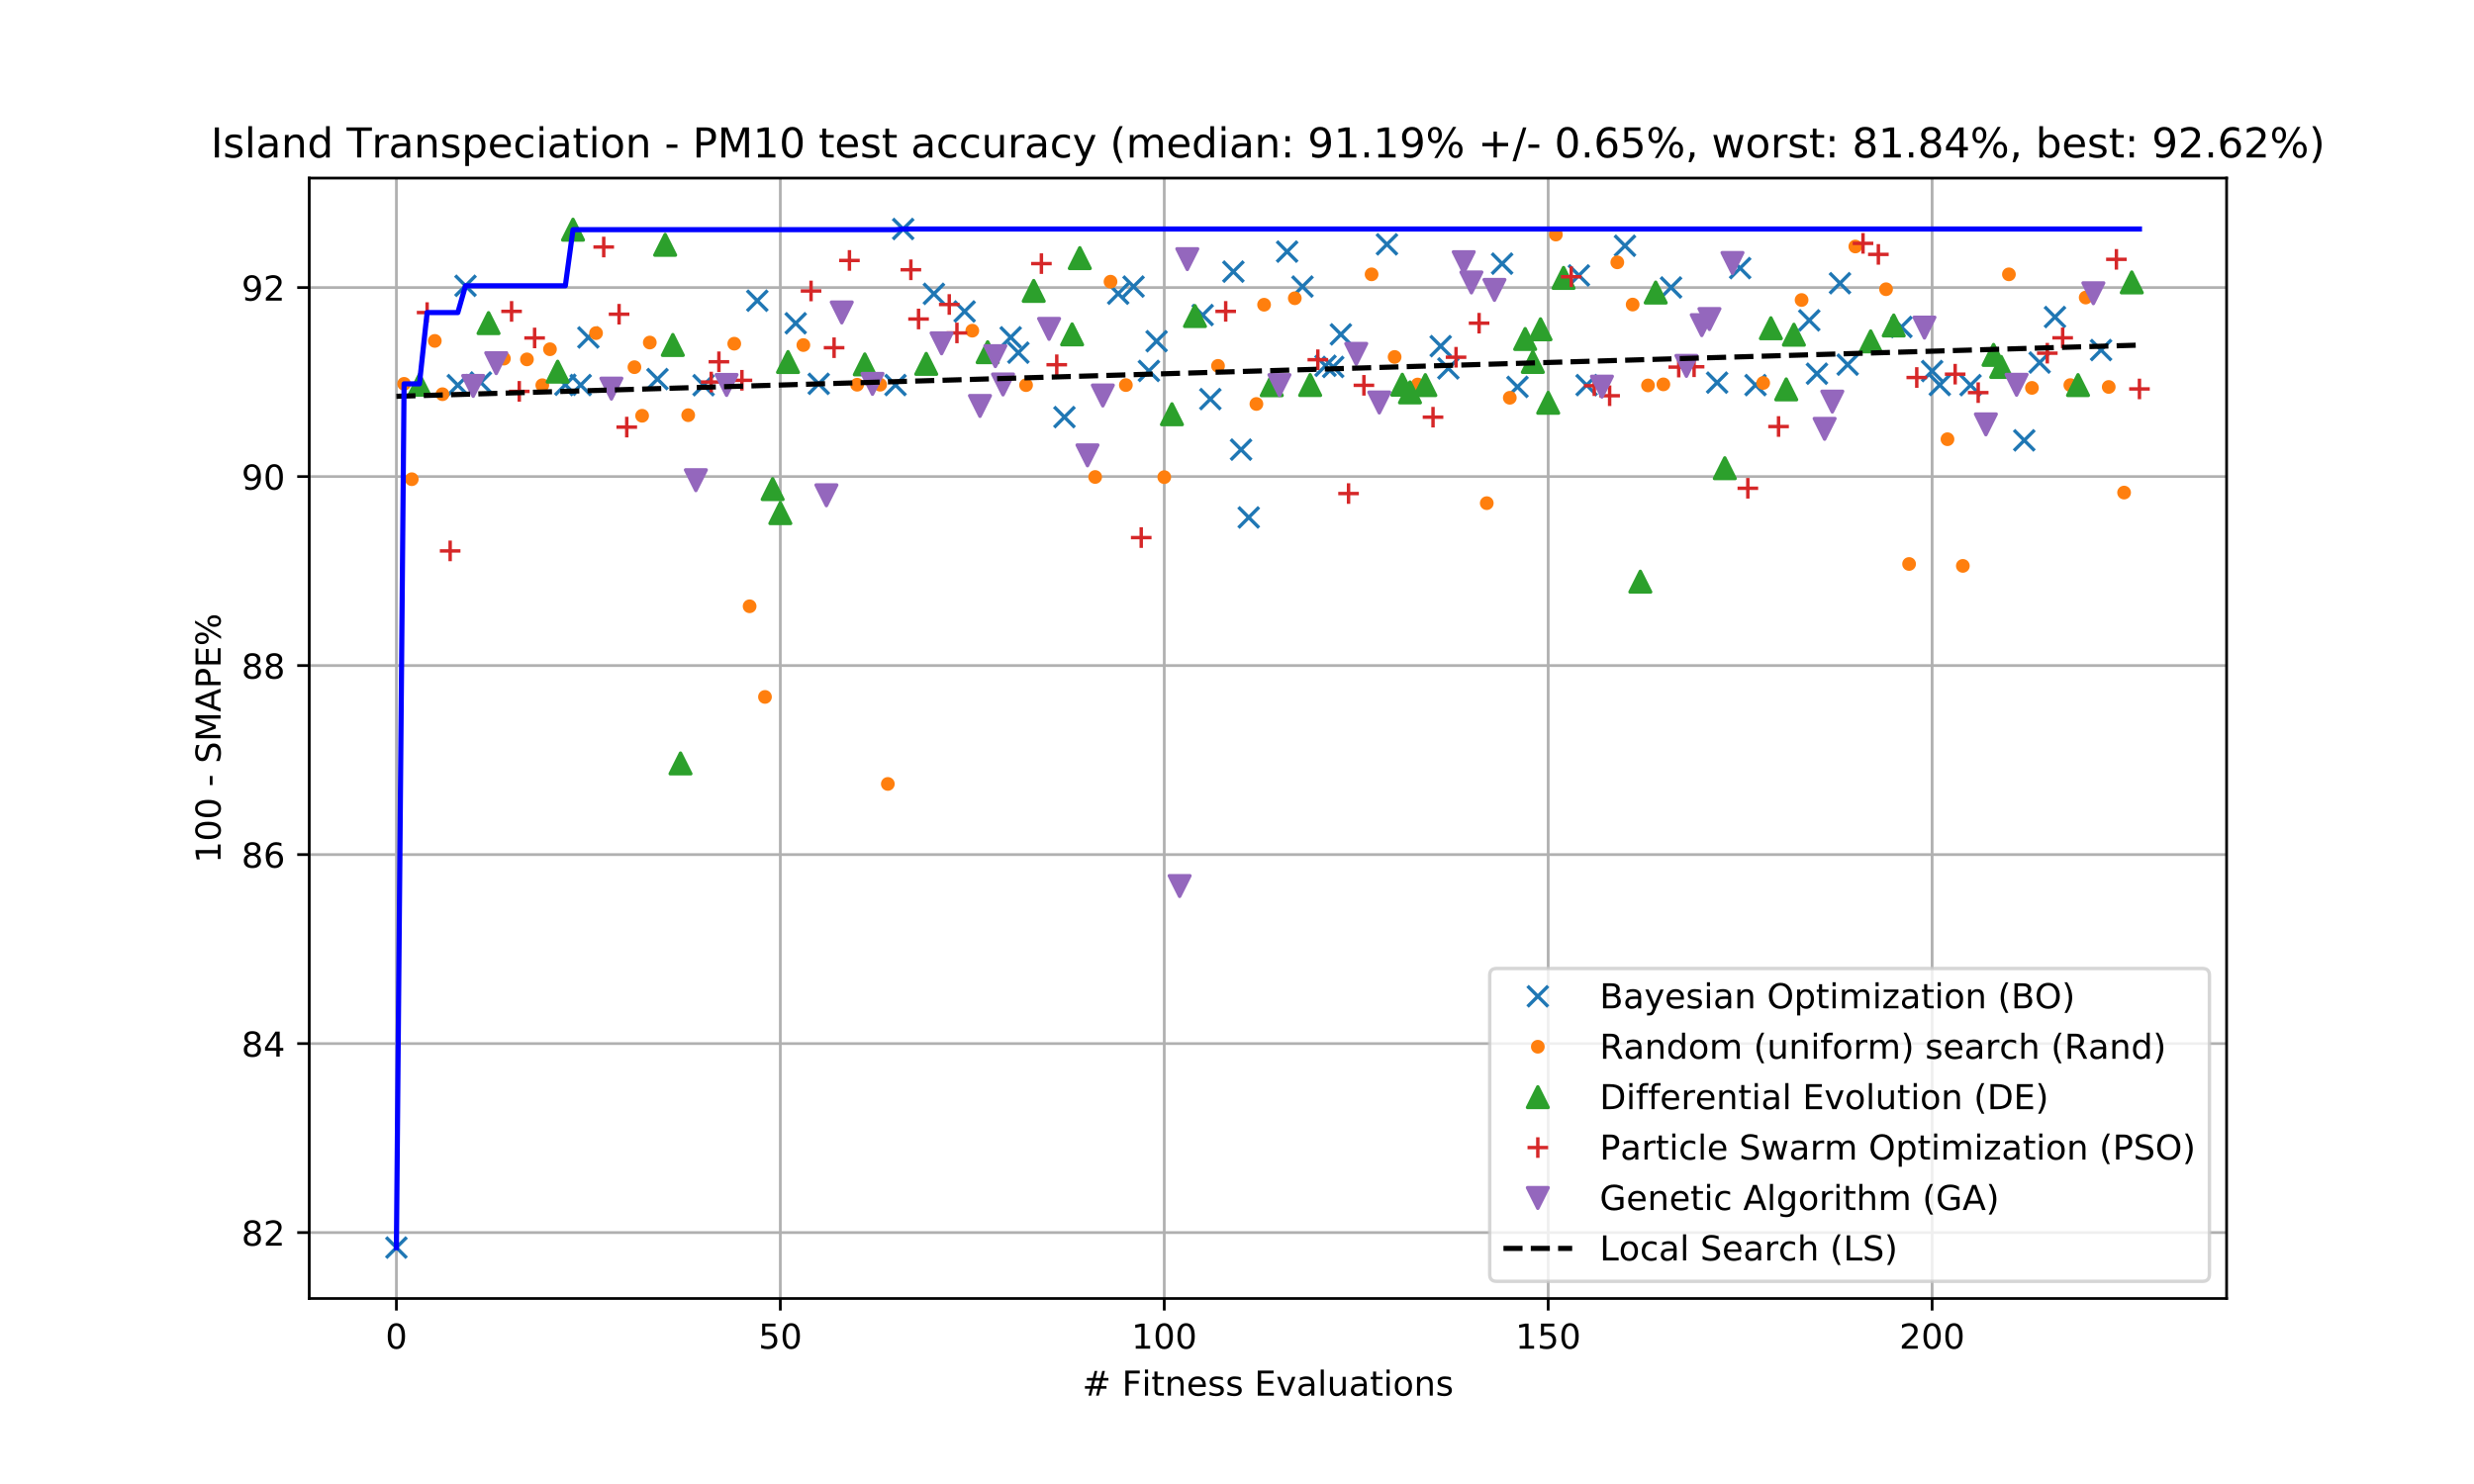 <?xml version="1.0" encoding="utf-8" standalone="no"?>
<!DOCTYPE svg PUBLIC "-//W3C//DTD SVG 1.1//EN"
  "http://www.w3.org/Graphics/SVG/1.1/DTD/svg11.dtd">
<!-- Created with matplotlib (https://matplotlib.org/) -->
<svg height="432pt" version="1.1" viewBox="0 0 720 432" width="720pt" xmlns="http://www.w3.org/2000/svg" xmlns:xlink="http://www.w3.org/1999/xlink">
 <defs>
  <style type="text/css">
*{stroke-linecap:butt;stroke-linejoin:round;white-space:pre;}
  </style>
 </defs>
 <g id="figure_1">
  <g id="patch_1">
   <path d="M 0 432 
L 720 432 
L 720 0 
L 0 0 
z
" style="fill:#ffffff;"/>
  </g>
  <g id="axes_1">
   <g id="patch_2">
    <path d="M 90 378 
L 648 378 
L 648 51.84 
L 90 51.84 
z
" style="fill:#ffffff;"/>
   </g>
   <g id="matplotlib.axis_1">
    <g id="xtick_1">
     <g id="line2d_1">
      <path clip-path="url(#p1e5fbb9818)" d="M 115.364 378 
L 115.364 51.84 
" style="fill:none;stroke:#b0b0b0;stroke-linecap:square;stroke-width:0.8;"/>
     </g>
     <g id="line2d_2">
      <defs>
       <path d="M 0 0 
L 0 3.5 
" id="m8f13c39e5c" style="stroke:#000000;stroke-width:0.8;"/>
      </defs>
      <g>
       <use style="stroke:#000000;stroke-width:0.8;" x="115.364" xlink:href="#m8f13c39e5c" y="378"/>
      </g>
     </g>
     <g id="text_1">
      <!-- 0 -->
      <defs>
       <path d="M 31.781 66.406 
Q 24.172 66.406 20.328 58.906 
Q 16.5 51.422 16.5 36.375 
Q 16.5 21.391 20.328 13.891 
Q 24.172 6.391 31.781 6.391 
Q 39.453 6.391 43.281 13.891 
Q 47.125 21.391 47.125 36.375 
Q 47.125 51.422 43.281 58.906 
Q 39.453 66.406 31.781 66.406 
z
M 31.781 74.219 
Q 44.047 74.219 50.516 64.516 
Q 56.984 54.828 56.984 36.375 
Q 56.984 17.969 50.516 8.266 
Q 44.047 -1.422 31.781 -1.422 
Q 19.531 -1.422 13.062 8.266 
Q 6.594 17.969 6.594 36.375 
Q 6.594 54.828 13.062 64.516 
Q 19.531 74.219 31.781 74.219 
z
" id="DejaVuSans-48"/>
      </defs>
      <g transform="translate(112.182 392.598)scale(0.1 -0.1)">
       <use xlink:href="#DejaVuSans-48"/>
      </g>
     </g>
    </g>
    <g id="xtick_2">
     <g id="line2d_3">
      <path clip-path="url(#p1e5fbb9818)" d="M 227.098 378 
L 227.098 51.84 
" style="fill:none;stroke:#b0b0b0;stroke-linecap:square;stroke-width:0.8;"/>
     </g>
     <g id="line2d_4">
      <g>
       <use style="stroke:#000000;stroke-width:0.8;" x="227.098" xlink:href="#m8f13c39e5c" y="378"/>
      </g>
     </g>
     <g id="text_2">
      <!-- 50 -->
      <defs>
       <path d="M 10.797 72.906 
L 49.516 72.906 
L 49.516 64.594 
L 19.828 64.594 
L 19.828 46.734 
Q 21.969 47.469 24.109 47.828 
Q 26.266 48.188 28.422 48.188 
Q 40.625 48.188 47.75 41.5 
Q 54.891 34.812 54.891 23.391 
Q 54.891 11.625 47.562 5.094 
Q 40.234 -1.422 26.906 -1.422 
Q 22.312 -1.422 17.547 -0.641 
Q 12.797 0.141 7.719 1.703 
L 7.719 11.625 
Q 12.109 9.234 16.797 8.062 
Q 21.484 6.891 26.703 6.891 
Q 35.156 6.891 40.078 11.328 
Q 45.016 15.766 45.016 23.391 
Q 45.016 31 40.078 35.438 
Q 35.156 39.891 26.703 39.891 
Q 22.75 39.891 18.812 39.016 
Q 14.891 38.141 10.797 36.281 
z
" id="DejaVuSans-53"/>
      </defs>
      <g transform="translate(220.735 392.598)scale(0.1 -0.1)">
       <use xlink:href="#DejaVuSans-53"/>
       <use x="63.623" xlink:href="#DejaVuSans-48"/>
      </g>
     </g>
    </g>
    <g id="xtick_3">
     <g id="line2d_5">
      <path clip-path="url(#p1e5fbb9818)" d="M 338.832 378 
L 338.832 51.84 
" style="fill:none;stroke:#b0b0b0;stroke-linecap:square;stroke-width:0.8;"/>
     </g>
     <g id="line2d_6">
      <g>
       <use style="stroke:#000000;stroke-width:0.8;" x="338.832" xlink:href="#m8f13c39e5c" y="378"/>
      </g>
     </g>
     <g id="text_3">
      <!-- 100 -->
      <defs>
       <path d="M 12.406 8.297 
L 28.516 8.297 
L 28.516 63.922 
L 10.984 60.406 
L 10.984 69.391 
L 28.422 72.906 
L 38.281 72.906 
L 38.281 8.297 
L 54.391 8.297 
L 54.391 0 
L 12.406 0 
z
" id="DejaVuSans-49"/>
      </defs>
      <g transform="translate(329.288 392.598)scale(0.1 -0.1)">
       <use xlink:href="#DejaVuSans-49"/>
       <use x="63.623" xlink:href="#DejaVuSans-48"/>
       <use x="127.246" xlink:href="#DejaVuSans-48"/>
      </g>
     </g>
    </g>
    <g id="xtick_4">
     <g id="line2d_7">
      <path clip-path="url(#p1e5fbb9818)" d="M 450.566 378 
L 450.566 51.84 
" style="fill:none;stroke:#b0b0b0;stroke-linecap:square;stroke-width:0.8;"/>
     </g>
     <g id="line2d_8">
      <g>
       <use style="stroke:#000000;stroke-width:0.8;" x="450.566" xlink:href="#m8f13c39e5c" y="378"/>
      </g>
     </g>
     <g id="text_4">
      <!-- 150 -->
      <g transform="translate(441.022 392.598)scale(0.1 -0.1)">
       <use xlink:href="#DejaVuSans-49"/>
       <use x="63.623" xlink:href="#DejaVuSans-53"/>
       <use x="127.246" xlink:href="#DejaVuSans-48"/>
      </g>
     </g>
    </g>
    <g id="xtick_5">
     <g id="line2d_9">
      <path clip-path="url(#p1e5fbb9818)" d="M 562.3 378 
L 562.3 51.84 
" style="fill:none;stroke:#b0b0b0;stroke-linecap:square;stroke-width:0.8;"/>
     </g>
     <g id="line2d_10">
      <g>
       <use style="stroke:#000000;stroke-width:0.8;" x="562.3" xlink:href="#m8f13c39e5c" y="378"/>
      </g>
     </g>
     <g id="text_5">
      <!-- 200 -->
      <defs>
       <path d="M 19.188 8.297 
L 53.609 8.297 
L 53.609 0 
L 7.328 0 
L 7.328 8.297 
Q 12.938 14.109 22.625 23.891 
Q 32.328 33.688 34.812 36.531 
Q 39.547 41.844 41.422 45.531 
Q 43.312 49.219 43.312 52.781 
Q 43.312 58.594 39.234 62.25 
Q 35.156 65.922 28.609 65.922 
Q 23.969 65.922 18.812 64.312 
Q 13.672 62.703 7.812 59.422 
L 7.812 69.391 
Q 13.766 71.781 18.938 73 
Q 24.125 74.219 28.422 74.219 
Q 39.75 74.219 46.484 68.547 
Q 53.219 62.891 53.219 53.422 
Q 53.219 48.922 51.531 44.891 
Q 49.859 40.875 45.406 35.406 
Q 44.188 33.984 37.641 27.219 
Q 31.109 20.453 19.188 8.297 
z
" id="DejaVuSans-50"/>
      </defs>
      <g transform="translate(552.756 392.598)scale(0.1 -0.1)">
       <use xlink:href="#DejaVuSans-50"/>
       <use x="63.623" xlink:href="#DejaVuSans-48"/>
       <use x="127.246" xlink:href="#DejaVuSans-48"/>
      </g>
     </g>
    </g>
    <g id="text_6">
     <!-- # Fitness Evaluations -->
     <defs>
      <path d="M 51.125 44 
L 36.922 44 
L 32.812 27.688 
L 47.125 27.688 
z
M 43.797 71.781 
L 38.719 51.516 
L 52.984 51.516 
L 58.109 71.781 
L 65.922 71.781 
L 60.891 51.516 
L 76.125 51.516 
L 76.125 44 
L 58.984 44 
L 54.984 27.688 
L 70.516 27.688 
L 70.516 20.219 
L 53.078 20.219 
L 48 0 
L 40.188 0 
L 45.219 20.219 
L 30.906 20.219 
L 25.875 0 
L 18.016 0 
L 23.094 20.219 
L 7.719 20.219 
L 7.719 27.688 
L 24.906 27.688 
L 29 44 
L 13.281 44 
L 13.281 51.516 
L 30.906 51.516 
L 35.891 71.781 
z
" id="DejaVuSans-35"/>
      <path id="DejaVuSans-32"/>
      <path d="M 9.812 72.906 
L 51.703 72.906 
L 51.703 64.594 
L 19.672 64.594 
L 19.672 43.109 
L 48.578 43.109 
L 48.578 34.812 
L 19.672 34.812 
L 19.672 0 
L 9.812 0 
z
" id="DejaVuSans-70"/>
      <path d="M 9.422 54.688 
L 18.406 54.688 
L 18.406 0 
L 9.422 0 
z
M 9.422 75.984 
L 18.406 75.984 
L 18.406 64.594 
L 9.422 64.594 
z
" id="DejaVuSans-105"/>
      <path d="M 18.312 70.219 
L 18.312 54.688 
L 36.812 54.688 
L 36.812 47.703 
L 18.312 47.703 
L 18.312 18.016 
Q 18.312 11.328 20.141 9.422 
Q 21.969 7.516 27.594 7.516 
L 36.812 7.516 
L 36.812 0 
L 27.594 0 
Q 17.188 0 13.234 3.875 
Q 9.281 7.766 9.281 18.016 
L 9.281 47.703 
L 2.688 47.703 
L 2.688 54.688 
L 9.281 54.688 
L 9.281 70.219 
z
" id="DejaVuSans-116"/>
      <path d="M 54.891 33.016 
L 54.891 0 
L 45.906 0 
L 45.906 32.719 
Q 45.906 40.484 42.875 44.328 
Q 39.844 48.188 33.797 48.188 
Q 26.516 48.188 22.312 43.547 
Q 18.109 38.922 18.109 30.906 
L 18.109 0 
L 9.078 0 
L 9.078 54.688 
L 18.109 54.688 
L 18.109 46.188 
Q 21.344 51.125 25.703 53.562 
Q 30.078 56 35.797 56 
Q 45.219 56 50.047 50.172 
Q 54.891 44.344 54.891 33.016 
z
" id="DejaVuSans-110"/>
      <path d="M 56.203 29.594 
L 56.203 25.203 
L 14.891 25.203 
Q 15.484 15.922 20.484 11.062 
Q 25.484 6.203 34.422 6.203 
Q 39.594 6.203 44.453 7.469 
Q 49.312 8.734 54.109 11.281 
L 54.109 2.781 
Q 49.266 0.734 44.188 -0.344 
Q 39.109 -1.422 33.891 -1.422 
Q 20.797 -1.422 13.156 6.188 
Q 5.516 13.812 5.516 26.812 
Q 5.516 40.234 12.766 48.109 
Q 20.016 56 32.328 56 
Q 43.359 56 49.781 48.891 
Q 56.203 41.797 56.203 29.594 
z
M 47.219 32.234 
Q 47.125 39.594 43.094 43.984 
Q 39.062 48.391 32.422 48.391 
Q 24.906 48.391 20.391 44.141 
Q 15.875 39.891 15.188 32.172 
z
" id="DejaVuSans-101"/>
      <path d="M 44.281 53.078 
L 44.281 44.578 
Q 40.484 46.531 36.375 47.5 
Q 32.281 48.484 27.875 48.484 
Q 21.188 48.484 17.844 46.438 
Q 14.5 44.391 14.5 40.281 
Q 14.5 37.156 16.891 35.375 
Q 19.281 33.594 26.516 31.984 
L 29.594 31.297 
Q 39.156 29.25 43.188 25.516 
Q 47.219 21.781 47.219 15.094 
Q 47.219 7.469 41.188 3.016 
Q 35.156 -1.422 24.609 -1.422 
Q 20.219 -1.422 15.453 -0.562 
Q 10.688 0.297 5.422 2 
L 5.422 11.281 
Q 10.406 8.688 15.234 7.391 
Q 20.062 6.109 24.812 6.109 
Q 31.156 6.109 34.562 8.281 
Q 37.984 10.453 37.984 14.406 
Q 37.984 18.062 35.516 20.016 
Q 33.062 21.969 24.703 23.781 
L 21.578 24.516 
Q 13.234 26.266 9.516 29.906 
Q 5.812 33.547 5.812 39.891 
Q 5.812 47.609 11.281 51.797 
Q 16.75 56 26.812 56 
Q 31.781 56 36.172 55.266 
Q 40.578 54.547 44.281 53.078 
z
" id="DejaVuSans-115"/>
      <path d="M 9.812 72.906 
L 55.906 72.906 
L 55.906 64.594 
L 19.672 64.594 
L 19.672 43.016 
L 54.391 43.016 
L 54.391 34.719 
L 19.672 34.719 
L 19.672 8.297 
L 56.781 8.297 
L 56.781 0 
L 9.812 0 
z
" id="DejaVuSans-69"/>
      <path d="M 2.984 54.688 
L 12.5 54.688 
L 29.594 8.797 
L 46.688 54.688 
L 56.203 54.688 
L 35.688 0 
L 23.484 0 
z
" id="DejaVuSans-118"/>
      <path d="M 34.281 27.484 
Q 23.391 27.484 19.188 25 
Q 14.984 22.516 14.984 16.5 
Q 14.984 11.719 18.141 8.906 
Q 21.297 6.109 26.703 6.109 
Q 34.188 6.109 38.703 11.406 
Q 43.219 16.703 43.219 25.484 
L 43.219 27.484 
z
M 52.203 31.203 
L 52.203 0 
L 43.219 0 
L 43.219 8.297 
Q 40.141 3.328 35.547 0.953 
Q 30.953 -1.422 24.312 -1.422 
Q 15.922 -1.422 10.953 3.297 
Q 6 8.016 6 15.922 
Q 6 25.141 12.172 29.828 
Q 18.359 34.516 30.609 34.516 
L 43.219 34.516 
L 43.219 35.406 
Q 43.219 41.609 39.141 45 
Q 35.062 48.391 27.688 48.391 
Q 23 48.391 18.547 47.266 
Q 14.109 46.141 10.016 43.891 
L 10.016 52.203 
Q 14.938 54.109 19.578 55.047 
Q 24.219 56 28.609 56 
Q 40.484 56 46.344 49.844 
Q 52.203 43.703 52.203 31.203 
z
" id="DejaVuSans-97"/>
      <path d="M 9.422 75.984 
L 18.406 75.984 
L 18.406 0 
L 9.422 0 
z
" id="DejaVuSans-108"/>
      <path d="M 8.5 21.578 
L 8.5 54.688 
L 17.484 54.688 
L 17.484 21.922 
Q 17.484 14.156 20.5 10.266 
Q 23.531 6.391 29.594 6.391 
Q 36.859 6.391 41.078 11.031 
Q 45.312 15.672 45.312 23.688 
L 45.312 54.688 
L 54.297 54.688 
L 54.297 0 
L 45.312 0 
L 45.312 8.406 
Q 42.047 3.422 37.719 1 
Q 33.406 -1.422 27.688 -1.422 
Q 18.266 -1.422 13.375 4.438 
Q 8.5 10.297 8.5 21.578 
z
M 31.109 56 
z
" id="DejaVuSans-117"/>
      <path d="M 30.609 48.391 
Q 23.391 48.391 19.188 42.75 
Q 14.984 37.109 14.984 27.297 
Q 14.984 17.484 19.156 11.844 
Q 23.344 6.203 30.609 6.203 
Q 37.797 6.203 41.984 11.859 
Q 46.188 17.531 46.188 27.297 
Q 46.188 37.016 41.984 42.703 
Q 37.797 48.391 30.609 48.391 
z
M 30.609 56 
Q 42.328 56 49.016 48.375 
Q 55.719 40.766 55.719 27.297 
Q 55.719 13.875 49.016 6.219 
Q 42.328 -1.422 30.609 -1.422 
Q 18.844 -1.422 12.172 6.219 
Q 5.516 13.875 5.516 27.297 
Q 5.516 40.766 12.172 48.375 
Q 18.844 56 30.609 56 
z
" id="DejaVuSans-111"/>
     </defs>
     <g transform="translate(314.971 406.277)scale(0.1 -0.1)">
      <use xlink:href="#DejaVuSans-35"/>
      <use x="83.789" xlink:href="#DejaVuSans-32"/>
      <use x="115.576" xlink:href="#DejaVuSans-70"/>
      <use x="172.986" xlink:href="#DejaVuSans-105"/>
      <use x="200.77" xlink:href="#DejaVuSans-116"/>
      <use x="239.979" xlink:href="#DejaVuSans-110"/>
      <use x="303.357" xlink:href="#DejaVuSans-101"/>
      <use x="364.881" xlink:href="#DejaVuSans-115"/>
      <use x="416.98" xlink:href="#DejaVuSans-115"/>
      <use x="469.08" xlink:href="#DejaVuSans-32"/>
      <use x="500.867" xlink:href="#DejaVuSans-69"/>
      <use x="564.051" xlink:href="#DejaVuSans-118"/>
      <use x="623.23" xlink:href="#DejaVuSans-97"/>
      <use x="684.51" xlink:href="#DejaVuSans-108"/>
      <use x="712.293" xlink:href="#DejaVuSans-117"/>
      <use x="775.672" xlink:href="#DejaVuSans-97"/>
      <use x="836.951" xlink:href="#DejaVuSans-116"/>
      <use x="876.16" xlink:href="#DejaVuSans-105"/>
      <use x="903.943" xlink:href="#DejaVuSans-111"/>
      <use x="965.125" xlink:href="#DejaVuSans-110"/>
      <use x="1028.504" xlink:href="#DejaVuSans-115"/>
     </g>
    </g>
   </g>
   <g id="matplotlib.axis_2">
    <g id="ytick_1">
     <g id="line2d_11">
      <path clip-path="url(#p1e5fbb9818)" d="M 90 358.814 
L 648 358.814 
" style="fill:none;stroke:#b0b0b0;stroke-linecap:square;stroke-width:0.8;"/>
     </g>
     <g id="line2d_12">
      <defs>
       <path d="M 0 0 
L -3.5 0 
" id="mec36009911" style="stroke:#000000;stroke-width:0.8;"/>
      </defs>
      <g>
       <use style="stroke:#000000;stroke-width:0.8;" x="90" xlink:href="#mec36009911" y="358.814"/>
      </g>
     </g>
     <g id="text_7">
      <!-- 82 -->
      <defs>
       <path d="M 31.781 34.625 
Q 24.75 34.625 20.719 30.859 
Q 16.703 27.094 16.703 20.516 
Q 16.703 13.922 20.719 10.156 
Q 24.75 6.391 31.781 6.391 
Q 38.812 6.391 42.859 10.172 
Q 46.922 13.969 46.922 20.516 
Q 46.922 27.094 42.891 30.859 
Q 38.875 34.625 31.781 34.625 
z
M 21.922 38.812 
Q 15.578 40.375 12.031 44.719 
Q 8.5 49.078 8.5 55.328 
Q 8.5 64.062 14.719 69.141 
Q 20.953 74.219 31.781 74.219 
Q 42.672 74.219 48.875 69.141 
Q 55.078 64.062 55.078 55.328 
Q 55.078 49.078 51.531 44.719 
Q 48 40.375 41.703 38.812 
Q 48.828 37.156 52.797 32.312 
Q 56.781 27.484 56.781 20.516 
Q 56.781 9.906 50.312 4.234 
Q 43.844 -1.422 31.781 -1.422 
Q 19.734 -1.422 13.25 4.234 
Q 6.781 9.906 6.781 20.516 
Q 6.781 27.484 10.781 32.312 
Q 14.797 37.156 21.922 38.812 
z
M 18.312 54.391 
Q 18.312 48.734 21.844 45.562 
Q 25.391 42.391 31.781 42.391 
Q 38.141 42.391 41.719 45.562 
Q 45.312 48.734 45.312 54.391 
Q 45.312 60.062 41.719 63.234 
Q 38.141 66.406 31.781 66.406 
Q 25.391 66.406 21.844 63.234 
Q 18.312 60.062 18.312 54.391 
z
" id="DejaVuSans-56"/>
      </defs>
      <g transform="translate(70.275 362.613)scale(0.1 -0.1)">
       <use xlink:href="#DejaVuSans-56"/>
       <use x="63.623" xlink:href="#DejaVuSans-50"/>
      </g>
     </g>
    </g>
    <g id="ytick_2">
     <g id="line2d_13">
      <path clip-path="url(#p1e5fbb9818)" d="M 90 303.793 
L 648 303.793 
" style="fill:none;stroke:#b0b0b0;stroke-linecap:square;stroke-width:0.8;"/>
     </g>
     <g id="line2d_14">
      <g>
       <use style="stroke:#000000;stroke-width:0.8;" x="90" xlink:href="#mec36009911" y="303.793"/>
      </g>
     </g>
     <g id="text_8">
      <!-- 84 -->
      <defs>
       <path d="M 37.797 64.312 
L 12.891 25.391 
L 37.797 25.391 
z
M 35.203 72.906 
L 47.609 72.906 
L 47.609 25.391 
L 58.016 25.391 
L 58.016 17.188 
L 47.609 17.188 
L 47.609 0 
L 37.797 0 
L 37.797 17.188 
L 4.891 17.188 
L 4.891 26.703 
z
" id="DejaVuSans-52"/>
      </defs>
      <g transform="translate(70.275 307.592)scale(0.1 -0.1)">
       <use xlink:href="#DejaVuSans-56"/>
       <use x="63.623" xlink:href="#DejaVuSans-52"/>
      </g>
     </g>
    </g>
    <g id="ytick_3">
     <g id="line2d_15">
      <path clip-path="url(#p1e5fbb9818)" d="M 90 248.772 
L 648 248.772 
" style="fill:none;stroke:#b0b0b0;stroke-linecap:square;stroke-width:0.8;"/>
     </g>
     <g id="line2d_16">
      <g>
       <use style="stroke:#000000;stroke-width:0.8;" x="90" xlink:href="#mec36009911" y="248.772"/>
      </g>
     </g>
     <g id="text_9">
      <!-- 86 -->
      <defs>
       <path d="M 33.016 40.375 
Q 26.375 40.375 22.484 35.828 
Q 18.609 31.297 18.609 23.391 
Q 18.609 15.531 22.484 10.953 
Q 26.375 6.391 33.016 6.391 
Q 39.656 6.391 43.531 10.953 
Q 47.406 15.531 47.406 23.391 
Q 47.406 31.297 43.531 35.828 
Q 39.656 40.375 33.016 40.375 
z
M 52.594 71.297 
L 52.594 62.312 
Q 48.875 64.062 45.094 64.984 
Q 41.312 65.922 37.594 65.922 
Q 27.828 65.922 22.672 59.328 
Q 17.531 52.734 16.797 39.406 
Q 19.672 43.656 24.016 45.922 
Q 28.375 48.188 33.594 48.188 
Q 44.578 48.188 50.953 41.516 
Q 57.328 34.859 57.328 23.391 
Q 57.328 12.156 50.688 5.359 
Q 44.047 -1.422 33.016 -1.422 
Q 20.359 -1.422 13.672 8.266 
Q 6.984 17.969 6.984 36.375 
Q 6.984 53.656 15.188 63.938 
Q 23.391 74.219 37.203 74.219 
Q 40.922 74.219 44.703 73.484 
Q 48.484 72.75 52.594 71.297 
z
" id="DejaVuSans-54"/>
      </defs>
      <g transform="translate(70.275 252.571)scale(0.1 -0.1)">
       <use xlink:href="#DejaVuSans-56"/>
       <use x="63.623" xlink:href="#DejaVuSans-54"/>
      </g>
     </g>
    </g>
    <g id="ytick_4">
     <g id="line2d_17">
      <path clip-path="url(#p1e5fbb9818)" d="M 90 193.751 
L 648 193.751 
" style="fill:none;stroke:#b0b0b0;stroke-linecap:square;stroke-width:0.8;"/>
     </g>
     <g id="line2d_18">
      <g>
       <use style="stroke:#000000;stroke-width:0.8;" x="90" xlink:href="#mec36009911" y="193.751"/>
      </g>
     </g>
     <g id="text_10">
      <!-- 88 -->
      <g transform="translate(70.275 197.55)scale(0.1 -0.1)">
       <use xlink:href="#DejaVuSans-56"/>
       <use x="63.623" xlink:href="#DejaVuSans-56"/>
      </g>
     </g>
    </g>
    <g id="ytick_5">
     <g id="line2d_19">
      <path clip-path="url(#p1e5fbb9818)" d="M 90 138.73 
L 648 138.73 
" style="fill:none;stroke:#b0b0b0;stroke-linecap:square;stroke-width:0.8;"/>
     </g>
     <g id="line2d_20">
      <g>
       <use style="stroke:#000000;stroke-width:0.8;" x="90" xlink:href="#mec36009911" y="138.73"/>
      </g>
     </g>
     <g id="text_11">
      <!-- 90 -->
      <defs>
       <path d="M 10.984 1.516 
L 10.984 10.5 
Q 14.703 8.734 18.5 7.812 
Q 22.312 6.891 25.984 6.891 
Q 35.75 6.891 40.891 13.453 
Q 46.047 20.016 46.781 33.406 
Q 43.953 29.203 39.594 26.953 
Q 35.25 24.703 29.984 24.703 
Q 19.047 24.703 12.672 31.312 
Q 6.297 37.938 6.297 49.422 
Q 6.297 60.641 12.938 67.422 
Q 19.578 74.219 30.609 74.219 
Q 43.266 74.219 49.922 64.516 
Q 56.594 54.828 56.594 36.375 
Q 56.594 19.141 48.406 8.859 
Q 40.234 -1.422 26.422 -1.422 
Q 22.703 -1.422 18.891 -0.688 
Q 15.094 0.047 10.984 1.516 
z
M 30.609 32.422 
Q 37.25 32.422 41.125 36.953 
Q 45.016 41.5 45.016 49.422 
Q 45.016 57.281 41.125 61.844 
Q 37.25 66.406 30.609 66.406 
Q 23.969 66.406 20.094 61.844 
Q 16.219 57.281 16.219 49.422 
Q 16.219 41.5 20.094 36.953 
Q 23.969 32.422 30.609 32.422 
z
" id="DejaVuSans-57"/>
      </defs>
      <g transform="translate(70.275 142.529)scale(0.1 -0.1)">
       <use xlink:href="#DejaVuSans-57"/>
       <use x="63.623" xlink:href="#DejaVuSans-48"/>
      </g>
     </g>
    </g>
    <g id="ytick_6">
     <g id="line2d_21">
      <path clip-path="url(#p1e5fbb9818)" d="M 90 83.709 
L 648 83.709 
" style="fill:none;stroke:#b0b0b0;stroke-linecap:square;stroke-width:0.8;"/>
     </g>
     <g id="line2d_22">
      <g>
       <use style="stroke:#000000;stroke-width:0.8;" x="90" xlink:href="#mec36009911" y="83.709"/>
      </g>
     </g>
     <g id="text_12">
      <!-- 92 -->
      <g transform="translate(70.275 87.508)scale(0.1 -0.1)">
       <use xlink:href="#DejaVuSans-57"/>
       <use x="63.623" xlink:href="#DejaVuSans-50"/>
      </g>
     </g>
    </g>
    <g id="text_13">
     <!-- 100 - SMAPE% -->
     <defs>
      <path d="M 4.891 31.391 
L 31.203 31.391 
L 31.203 23.391 
L 4.891 23.391 
z
" id="DejaVuSans-45"/>
      <path d="M 53.516 70.516 
L 53.516 60.891 
Q 47.906 63.578 42.922 64.891 
Q 37.938 66.219 33.297 66.219 
Q 25.25 66.219 20.875 63.094 
Q 16.5 59.969 16.5 54.203 
Q 16.5 49.359 19.406 46.891 
Q 22.312 44.438 30.422 42.922 
L 36.375 41.703 
Q 47.406 39.594 52.656 34.297 
Q 57.906 29 57.906 20.125 
Q 57.906 9.516 50.797 4.047 
Q 43.703 -1.422 29.984 -1.422 
Q 24.812 -1.422 18.969 -0.25 
Q 13.141 0.922 6.891 3.219 
L 6.891 13.375 
Q 12.891 10.016 18.656 8.297 
Q 24.422 6.594 29.984 6.594 
Q 38.422 6.594 43.016 9.906 
Q 47.609 13.234 47.609 19.391 
Q 47.609 24.75 44.312 27.781 
Q 41.016 30.812 33.5 32.328 
L 27.484 33.5 
Q 16.453 35.688 11.516 40.375 
Q 6.594 45.062 6.594 53.422 
Q 6.594 63.094 13.406 68.656 
Q 20.219 74.219 32.172 74.219 
Q 37.312 74.219 42.625 73.281 
Q 47.953 72.359 53.516 70.516 
z
" id="DejaVuSans-83"/>
      <path d="M 9.812 72.906 
L 24.516 72.906 
L 43.109 23.297 
L 61.812 72.906 
L 76.516 72.906 
L 76.516 0 
L 66.891 0 
L 66.891 64.016 
L 48.094 14.016 
L 38.188 14.016 
L 19.391 64.016 
L 19.391 0 
L 9.812 0 
z
" id="DejaVuSans-77"/>
      <path d="M 34.188 63.188 
L 20.797 26.906 
L 47.609 26.906 
z
M 28.609 72.906 
L 39.797 72.906 
L 67.578 0 
L 57.328 0 
L 50.688 18.703 
L 17.828 18.703 
L 11.188 0 
L 0.781 0 
z
" id="DejaVuSans-65"/>
      <path d="M 19.672 64.797 
L 19.672 37.406 
L 32.078 37.406 
Q 38.969 37.406 42.719 40.969 
Q 46.484 44.531 46.484 51.125 
Q 46.484 57.672 42.719 61.234 
Q 38.969 64.797 32.078 64.797 
z
M 9.812 72.906 
L 32.078 72.906 
Q 44.344 72.906 50.609 67.359 
Q 56.891 61.812 56.891 51.125 
Q 56.891 40.328 50.609 34.812 
Q 44.344 29.297 32.078 29.297 
L 19.672 29.297 
L 19.672 0 
L 9.812 0 
z
" id="DejaVuSans-80"/>
      <path d="M 72.703 32.078 
Q 68.453 32.078 66.031 28.469 
Q 63.625 24.859 63.625 18.406 
Q 63.625 12.062 66.031 8.422 
Q 68.453 4.781 72.703 4.781 
Q 76.859 4.781 79.266 8.422 
Q 81.688 12.062 81.688 18.406 
Q 81.688 24.812 79.266 28.438 
Q 76.859 32.078 72.703 32.078 
z
M 72.703 38.281 
Q 80.422 38.281 84.953 32.906 
Q 89.5 27.547 89.5 18.406 
Q 89.5 9.281 84.938 3.922 
Q 80.375 -1.422 72.703 -1.422 
Q 64.891 -1.422 60.344 3.922 
Q 55.812 9.281 55.812 18.406 
Q 55.812 27.594 60.375 32.938 
Q 64.938 38.281 72.703 38.281 
z
M 22.312 68.016 
Q 18.109 68.016 15.688 64.375 
Q 13.281 60.75 13.281 54.391 
Q 13.281 47.953 15.672 44.328 
Q 18.062 40.719 22.312 40.719 
Q 26.562 40.719 28.969 44.328 
Q 31.391 47.953 31.391 54.391 
Q 31.391 60.688 28.953 64.344 
Q 26.516 68.016 22.312 68.016 
z
M 66.406 74.219 
L 74.219 74.219 
L 28.609 -1.422 
L 20.797 -1.422 
z
M 22.312 74.219 
Q 30.031 74.219 34.609 68.875 
Q 39.203 63.531 39.203 54.391 
Q 39.203 45.172 34.641 39.844 
Q 30.078 34.516 22.312 34.516 
Q 14.547 34.516 10.031 39.859 
Q 5.516 45.219 5.516 54.391 
Q 5.516 63.484 10.047 68.844 
Q 14.594 74.219 22.312 74.219 
z
" id="DejaVuSans-37"/>
     </defs>
     <g transform="translate(64.195 251.279)rotate(-90)scale(0.1 -0.1)">
      <use xlink:href="#DejaVuSans-49"/>
      <use x="63.623" xlink:href="#DejaVuSans-48"/>
      <use x="127.246" xlink:href="#DejaVuSans-48"/>
      <use x="190.869" xlink:href="#DejaVuSans-32"/>
      <use x="222.656" xlink:href="#DejaVuSans-45"/>
      <use x="258.74" xlink:href="#DejaVuSans-32"/>
      <use x="290.527" xlink:href="#DejaVuSans-83"/>
      <use x="354.004" xlink:href="#DejaVuSans-77"/>
      <use x="440.283" xlink:href="#DejaVuSans-65"/>
      <use x="508.691" xlink:href="#DejaVuSans-80"/>
      <use x="568.994" xlink:href="#DejaVuSans-69"/>
      <use x="632.178" xlink:href="#DejaVuSans-37"/>
     </g>
    </g>
   </g>
   <g id="line2d_23">
    <defs>
     <path d="M -3 3 
L 3 -3 
M -3 -3 
L 3 3 
" id="m7e477e8742" style="stroke:#1f77b4;"/>
    </defs>
    <g clip-path="url(#p1e5fbb9818)">
     <use style="fill:#1f77b4;stroke:#1f77b4;" x="115.364" xlink:href="#m7e477e8742" y="363.175"/>
     <use style="fill:#1f77b4;stroke:#1f77b4;" x="133.241" xlink:href="#m7e477e8742" y="112.118"/>
     <use style="fill:#1f77b4;stroke:#1f77b4;" x="135.476" xlink:href="#m7e477e8742" y="83.197"/>
     <use style="fill:#1f77b4;stroke:#1f77b4;" x="139.945" xlink:href="#m7e477e8742" y="111.348"/>
     <use style="fill:#1f77b4;stroke:#1f77b4;" x="164.527" xlink:href="#m7e477e8742" y="112.005"/>
     <use style="fill:#1f77b4;stroke:#1f77b4;" x="168.996" xlink:href="#m7e477e8742" y="112.093"/>
     <use style="fill:#1f77b4;stroke:#1f77b4;" x="171.231" xlink:href="#m7e477e8742" y="98.237"/>
     <use style="fill:#1f77b4;stroke:#1f77b4;" x="191.343" xlink:href="#m7e477e8742" y="110.355"/>
     <use style="fill:#1f77b4;stroke:#1f77b4;" x="204.751" xlink:href="#m7e477e8742" y="112.135"/>
     <use style="fill:#1f77b4;stroke:#1f77b4;" x="220.394" xlink:href="#m7e477e8742" y="87.54"/>
     <use style="fill:#1f77b4;stroke:#1f77b4;" x="231.567" xlink:href="#m7e477e8742" y="94.105"/>
     <use style="fill:#1f77b4;stroke:#1f77b4;" x="238.271" xlink:href="#m7e477e8742" y="111.73"/>
     <use style="fill:#1f77b4;stroke:#1f77b4;" x="260.618" xlink:href="#m7e477e8742" y="112.084"/>
     <use style="fill:#1f77b4;stroke:#1f77b4;" x="262.853" xlink:href="#m7e477e8742" y="66.665"/>
     <use style="fill:#1f77b4;stroke:#1f77b4;" x="271.791" xlink:href="#m7e477e8742" y="85.533"/>
     <use style="fill:#1f77b4;stroke:#1f77b4;" x="280.73" xlink:href="#m7e477e8742" y="90.668"/>
     <use style="fill:#1f77b4;stroke:#1f77b4;" x="294.138" xlink:href="#m7e477e8742" y="98.196"/>
     <use style="fill:#1f77b4;stroke:#1f77b4;" x="296.373" xlink:href="#m7e477e8742" y="102.661"/>
     <use style="fill:#1f77b4;stroke:#1f77b4;" x="309.781" xlink:href="#m7e477e8742" y="121.423"/>
     <use style="fill:#1f77b4;stroke:#1f77b4;" x="325.424" xlink:href="#m7e477e8742" y="85.493"/>
     <use style="fill:#1f77b4;stroke:#1f77b4;" x="329.893" xlink:href="#m7e477e8742" y="83.421"/>
     <use style="fill:#1f77b4;stroke:#1f77b4;" x="334.362" xlink:href="#m7e477e8742" y="107.977"/>
     <use style="fill:#1f77b4;stroke:#1f77b4;" x="336.597" xlink:href="#m7e477e8742" y="99.328"/>
     <use style="fill:#1f77b4;stroke:#1f77b4;" x="350.005" xlink:href="#m7e477e8742" y="91.714"/>
     <use style="fill:#1f77b4;stroke:#1f77b4;" x="352.24" xlink:href="#m7e477e8742" y="116.178"/>
     <use style="fill:#1f77b4;stroke:#1f77b4;" x="358.944" xlink:href="#m7e477e8742" y="79.073"/>
     <use style="fill:#1f77b4;stroke:#1f77b4;" x="361.179" xlink:href="#m7e477e8742" y="130.889"/>
     <use style="fill:#1f77b4;stroke:#1f77b4;" x="363.413" xlink:href="#m7e477e8742" y="150.633"/>
     <use style="fill:#1f77b4;stroke:#1f77b4;" x="374.587" xlink:href="#m7e477e8742" y="73.245"/>
     <use style="fill:#1f77b4;stroke:#1f77b4;" x="379.056" xlink:href="#m7e477e8742" y="83.423"/>
     <use style="fill:#1f77b4;stroke:#1f77b4;" x="385.76" xlink:href="#m7e477e8742" y="106.474"/>
     <use style="fill:#1f77b4;stroke:#1f77b4;" x="387.995" xlink:href="#m7e477e8742" y="106.818"/>
     <use style="fill:#1f77b4;stroke:#1f77b4;" x="390.229" xlink:href="#m7e477e8742" y="97.335"/>
     <use style="fill:#1f77b4;stroke:#1f77b4;" x="403.638" xlink:href="#m7e477e8742" y="71.126"/>
     <use style="fill:#1f77b4;stroke:#1f77b4;" x="419.28" xlink:href="#m7e477e8742" y="100.759"/>
     <use style="fill:#1f77b4;stroke:#1f77b4;" x="421.515" xlink:href="#m7e477e8742" y="107.247"/>
     <use style="fill:#1f77b4;stroke:#1f77b4;" x="437.158" xlink:href="#m7e477e8742" y="76.746"/>
     <use style="fill:#1f77b4;stroke:#1f77b4;" x="441.627" xlink:href="#m7e477e8742" y="112.625"/>
     <use style="fill:#1f77b4;stroke:#1f77b4;" x="459.505" xlink:href="#m7e477e8742" y="80.178"/>
     <use style="fill:#1f77b4;stroke:#1f77b4;" x="461.739" xlink:href="#m7e477e8742" y="112.108"/>
     <use style="fill:#1f77b4;stroke:#1f77b4;" x="472.913" xlink:href="#m7e477e8742" y="71.542"/>
     <use style="fill:#1f77b4;stroke:#1f77b4;" x="486.321" xlink:href="#m7e477e8742" y="83.686"/>
     <use style="fill:#1f77b4;stroke:#1f77b4;" x="499.729" xlink:href="#m7e477e8742" y="111.384"/>
     <use style="fill:#1f77b4;stroke:#1f77b4;" x="506.433" xlink:href="#m7e477e8742" y="78.049"/>
     <use style="fill:#1f77b4;stroke:#1f77b4;" x="510.902" xlink:href="#m7e477e8742" y="112.106"/>
     <use style="fill:#1f77b4;stroke:#1f77b4;" x="526.545" xlink:href="#m7e477e8742" y="93.255"/>
     <use style="fill:#1f77b4;stroke:#1f77b4;" x="528.78" xlink:href="#m7e477e8742" y="108.786"/>
     <use style="fill:#1f77b4;stroke:#1f77b4;" x="535.484" xlink:href="#m7e477e8742" y="82.445"/>
     <use style="fill:#1f77b4;stroke:#1f77b4;" x="537.718" xlink:href="#m7e477e8742" y="106.149"/>
     <use style="fill:#1f77b4;stroke:#1f77b4;" x="553.361" xlink:href="#m7e477e8742" y="95.185"/>
     <use style="fill:#1f77b4;stroke:#1f77b4;" x="562.3" xlink:href="#m7e477e8742" y="108.016"/>
     <use style="fill:#1f77b4;stroke:#1f77b4;" x="564.535" xlink:href="#m7e477e8742" y="112.078"/>
     <use style="fill:#1f77b4;stroke:#1f77b4;" x="573.473" xlink:href="#m7e477e8742" y="112.12"/>
     <use style="fill:#1f77b4;stroke:#1f77b4;" x="589.116" xlink:href="#m7e477e8742" y="128.19"/>
     <use style="fill:#1f77b4;stroke:#1f77b4;" x="593.586" xlink:href="#m7e477e8742" y="105.54"/>
     <use style="fill:#1f77b4;stroke:#1f77b4;" x="598.055" xlink:href="#m7e477e8742" y="92.287"/>
     <use style="fill:#1f77b4;stroke:#1f77b4;" x="611.463" xlink:href="#m7e477e8742" y="101.903"/>
    </g>
   </g>
   <g id="line2d_24">
    <defs>
     <path d="M 0 1.5 
C 0.398 1.5 0.779 1.342 1.061 1.061 
C 1.342 0.779 1.5 0.398 1.5 0 
C 1.5 -0.398 1.342 -0.779 1.061 -1.061 
C 0.779 -1.342 0.398 -1.5 0 -1.5 
C -0.398 -1.5 -0.779 -1.342 -1.061 -1.061 
C -1.342 -0.779 -1.5 -0.398 -1.5 0 
C -1.5 0.398 -1.342 0.779 -1.061 1.061 
C -0.779 1.342 -0.398 1.5 0 1.5 
z
" id="m8e037ef37f" style="stroke:#ff7f0e;"/>
    </defs>
    <g clip-path="url(#p1e5fbb9818)">
     <use style="fill:#ff7f0e;stroke:#ff7f0e;" x="117.598" xlink:href="#m8e037ef37f" y="111.737"/>
     <use style="fill:#ff7f0e;stroke:#ff7f0e;" x="119.833" xlink:href="#m8e037ef37f" y="139.501"/>
     <use style="fill:#ff7f0e;stroke:#ff7f0e;" x="126.537" xlink:href="#m8e037ef37f" y="99.239"/>
     <use style="fill:#ff7f0e;stroke:#ff7f0e;" x="128.772" xlink:href="#m8e037ef37f" y="114.756"/>
     <use style="fill:#ff7f0e;stroke:#ff7f0e;" x="146.649" xlink:href="#m8e037ef37f" y="104.392"/>
     <use style="fill:#ff7f0e;stroke:#ff7f0e;" x="153.353" xlink:href="#m8e037ef37f" y="104.618"/>
     <use style="fill:#ff7f0e;stroke:#ff7f0e;" x="157.823" xlink:href="#m8e037ef37f" y="112.14"/>
     <use style="fill:#ff7f0e;stroke:#ff7f0e;" x="160.057" xlink:href="#m8e037ef37f" y="101.667"/>
     <use style="fill:#ff7f0e;stroke:#ff7f0e;" x="173.465" xlink:href="#m8e037ef37f" y="96.973"/>
     <use style="fill:#ff7f0e;stroke:#ff7f0e;" x="184.639" xlink:href="#m8e037ef37f" y="106.889"/>
     <use style="fill:#ff7f0e;stroke:#ff7f0e;" x="186.873" xlink:href="#m8e037ef37f" y="121.029"/>
     <use style="fill:#ff7f0e;stroke:#ff7f0e;" x="189.108" xlink:href="#m8e037ef37f" y="99.716"/>
     <use style="fill:#ff7f0e;stroke:#ff7f0e;" x="200.282" xlink:href="#m8e037ef37f" y="120.862"/>
     <use style="fill:#ff7f0e;stroke:#ff7f0e;" x="213.69" xlink:href="#m8e037ef37f" y="100.051"/>
     <use style="fill:#ff7f0e;stroke:#ff7f0e;" x="218.159" xlink:href="#m8e037ef37f" y="176.491"/>
     <use style="fill:#ff7f0e;stroke:#ff7f0e;" x="222.628" xlink:href="#m8e037ef37f" y="202.877"/>
     <use style="fill:#ff7f0e;stroke:#ff7f0e;" x="233.802" xlink:href="#m8e037ef37f" y="100.449"/>
     <use style="fill:#ff7f0e;stroke:#ff7f0e;" x="249.445" xlink:href="#m8e037ef37f" y="111.998"/>
     <use style="fill:#ff7f0e;stroke:#ff7f0e;" x="256.149" xlink:href="#m8e037ef37f" y="111.986"/>
     <use style="fill:#ff7f0e;stroke:#ff7f0e;" x="258.383" xlink:href="#m8e037ef37f" y="228.209"/>
     <use style="fill:#ff7f0e;stroke:#ff7f0e;" x="282.965" xlink:href="#m8e037ef37f" y="96.26"/>
     <use style="fill:#ff7f0e;stroke:#ff7f0e;" x="298.608" xlink:href="#m8e037ef37f" y="112.11"/>
     <use style="fill:#ff7f0e;stroke:#ff7f0e;" x="318.72" xlink:href="#m8e037ef37f" y="138.853"/>
     <use style="fill:#ff7f0e;stroke:#ff7f0e;" x="323.189" xlink:href="#m8e037ef37f" y="82.002"/>
     <use style="fill:#ff7f0e;stroke:#ff7f0e;" x="327.658" xlink:href="#m8e037ef37f" y="112.096"/>
     <use style="fill:#ff7f0e;stroke:#ff7f0e;" x="338.832" xlink:href="#m8e037ef37f" y="138.898"/>
     <use style="fill:#ff7f0e;stroke:#ff7f0e;" x="354.475" xlink:href="#m8e037ef37f" y="106.504"/>
     <use style="fill:#ff7f0e;stroke:#ff7f0e;" x="365.648" xlink:href="#m8e037ef37f" y="117.597"/>
     <use style="fill:#ff7f0e;stroke:#ff7f0e;" x="367.883" xlink:href="#m8e037ef37f" y="88.708"/>
     <use style="fill:#ff7f0e;stroke:#ff7f0e;" x="376.821" xlink:href="#m8e037ef37f" y="86.821"/>
     <use style="fill:#ff7f0e;stroke:#ff7f0e;" x="399.168" xlink:href="#m8e037ef37f" y="79.86"/>
     <use style="fill:#ff7f0e;stroke:#ff7f0e;" x="405.872" xlink:href="#m8e037ef37f" y="103.913"/>
     <use style="fill:#ff7f0e;stroke:#ff7f0e;" x="412.576" xlink:href="#m8e037ef37f" y="111.936"/>
     <use style="fill:#ff7f0e;stroke:#ff7f0e;" x="432.688" xlink:href="#m8e037ef37f" y="146.473"/>
     <use style="fill:#ff7f0e;stroke:#ff7f0e;" x="439.392" xlink:href="#m8e037ef37f" y="115.796"/>
     <use style="fill:#ff7f0e;stroke:#ff7f0e;" x="452.801" xlink:href="#m8e037ef37f" y="68.282"/>
     <use style="fill:#ff7f0e;stroke:#ff7f0e;" x="470.678" xlink:href="#m8e037ef37f" y="76.368"/>
     <use style="fill:#ff7f0e;stroke:#ff7f0e;" x="475.147" xlink:href="#m8e037ef37f" y="88.657"/>
     <use style="fill:#ff7f0e;stroke:#ff7f0e;" x="479.617" xlink:href="#m8e037ef37f" y="112.202"/>
     <use style="fill:#ff7f0e;stroke:#ff7f0e;" x="484.086" xlink:href="#m8e037ef37f" y="111.891"/>
     <use style="fill:#ff7f0e;stroke:#ff7f0e;" x="513.137" xlink:href="#m8e037ef37f" y="111.483"/>
     <use style="fill:#ff7f0e;stroke:#ff7f0e;" x="524.31" xlink:href="#m8e037ef37f" y="87.334"/>
     <use style="fill:#ff7f0e;stroke:#ff7f0e;" x="539.953" xlink:href="#m8e037ef37f" y="71.756"/>
     <use style="fill:#ff7f0e;stroke:#ff7f0e;" x="548.892" xlink:href="#m8e037ef37f" y="84.195"/>
     <use style="fill:#ff7f0e;stroke:#ff7f0e;" x="555.596" xlink:href="#m8e037ef37f" y="164.174"/>
     <use style="fill:#ff7f0e;stroke:#ff7f0e;" x="566.769" xlink:href="#m8e037ef37f" y="127.858"/>
     <use style="fill:#ff7f0e;stroke:#ff7f0e;" x="571.239" xlink:href="#m8e037ef37f" y="164.732"/>
     <use style="fill:#ff7f0e;stroke:#ff7f0e;" x="584.647" xlink:href="#m8e037ef37f" y="79.858"/>
     <use style="fill:#ff7f0e;stroke:#ff7f0e;" x="591.351" xlink:href="#m8e037ef37f" y="112.916"/>
     <use style="fill:#ff7f0e;stroke:#ff7f0e;" x="602.524" xlink:href="#m8e037ef37f" y="112.102"/>
     <use style="fill:#ff7f0e;stroke:#ff7f0e;" x="606.994" xlink:href="#m8e037ef37f" y="86.614"/>
     <use style="fill:#ff7f0e;stroke:#ff7f0e;" x="613.698" xlink:href="#m8e037ef37f" y="112.646"/>
     <use style="fill:#ff7f0e;stroke:#ff7f0e;" x="618.167" xlink:href="#m8e037ef37f" y="143.391"/>
    </g>
   </g>
   <g id="line2d_25">
    <defs>
     <path d="M 0 -3 
L -3 3 
L 3 3 
z
" id="mbf0569e731" style="stroke:#2ca02c;stroke-linejoin:miter;"/>
    </defs>
    <g clip-path="url(#p1e5fbb9818)">
     <use style="fill:#2ca02c;stroke:#2ca02c;stroke-linejoin:miter;" x="122.068" xlink:href="#mbf0569e731" y="112.016"/>
     <use style="fill:#2ca02c;stroke:#2ca02c;stroke-linejoin:miter;" x="142.18" xlink:href="#mbf0569e731" y="94.055"/>
     <use style="fill:#2ca02c;stroke:#2ca02c;stroke-linejoin:miter;" x="162.292" xlink:href="#mbf0569e731" y="108.196"/>
     <use style="fill:#2ca02c;stroke:#2ca02c;stroke-linejoin:miter;" x="166.761" xlink:href="#mbf0569e731" y="66.861"/>
     <use style="fill:#2ca02c;stroke:#2ca02c;stroke-linejoin:miter;" x="193.577" xlink:href="#mbf0569e731" y="71.261"/>
     <use style="fill:#2ca02c;stroke:#2ca02c;stroke-linejoin:miter;" x="195.812" xlink:href="#mbf0569e731" y="100.422"/>
     <use style="fill:#2ca02c;stroke:#2ca02c;stroke-linejoin:miter;" x="198.047" xlink:href="#mbf0569e731" y="222.241"/>
     <use style="fill:#2ca02c;stroke:#2ca02c;stroke-linejoin:miter;" x="224.863" xlink:href="#mbf0569e731" y="142.375"/>
     <use style="fill:#2ca02c;stroke:#2ca02c;stroke-linejoin:miter;" x="227.098" xlink:href="#mbf0569e731" y="149.369"/>
     <use style="fill:#2ca02c;stroke:#2ca02c;stroke-linejoin:miter;" x="229.332" xlink:href="#mbf0569e731" y="105.39"/>
     <use style="fill:#2ca02c;stroke:#2ca02c;stroke-linejoin:miter;" x="251.679" xlink:href="#mbf0569e731" y="106.079"/>
     <use style="fill:#2ca02c;stroke:#2ca02c;stroke-linejoin:miter;" x="269.557" xlink:href="#mbf0569e731" y="105.924"/>
     <use style="fill:#2ca02c;stroke:#2ca02c;stroke-linejoin:miter;" x="287.434" xlink:href="#mbf0569e731" y="102.524"/>
     <use style="fill:#2ca02c;stroke:#2ca02c;stroke-linejoin:miter;" x="300.842" xlink:href="#mbf0569e731" y="84.685"/>
     <use style="fill:#2ca02c;stroke:#2ca02c;stroke-linejoin:miter;" x="312.016" xlink:href="#mbf0569e731" y="97.347"/>
     <use style="fill:#2ca02c;stroke:#2ca02c;stroke-linejoin:miter;" x="314.25" xlink:href="#mbf0569e731" y="75.135"/>
     <use style="fill:#2ca02c;stroke:#2ca02c;stroke-linejoin:miter;" x="341.066" xlink:href="#mbf0569e731" y="120.586"/>
     <use style="fill:#2ca02c;stroke:#2ca02c;stroke-linejoin:miter;" x="347.771" xlink:href="#mbf0569e731" y="92.003"/>
     <use style="fill:#2ca02c;stroke:#2ca02c;stroke-linejoin:miter;" x="370.117" xlink:href="#mbf0569e731" y="112.14"/>
     <use style="fill:#2ca02c;stroke:#2ca02c;stroke-linejoin:miter;" x="381.291" xlink:href="#mbf0569e731" y="112.092"/>
     <use style="fill:#2ca02c;stroke:#2ca02c;stroke-linejoin:miter;" x="408.107" xlink:href="#mbf0569e731" y="111.996"/>
     <use style="fill:#2ca02c;stroke:#2ca02c;stroke-linejoin:miter;" x="410.342" xlink:href="#mbf0569e731" y="114.227"/>
     <use style="fill:#2ca02c;stroke:#2ca02c;stroke-linejoin:miter;" x="414.811" xlink:href="#mbf0569e731" y="112.105"/>
     <use style="fill:#2ca02c;stroke:#2ca02c;stroke-linejoin:miter;" x="443.862" xlink:href="#mbf0569e731" y="98.682"/>
     <use style="fill:#2ca02c;stroke:#2ca02c;stroke-linejoin:miter;" x="446.097" xlink:href="#mbf0569e731" y="105.365"/>
     <use style="fill:#2ca02c;stroke:#2ca02c;stroke-linejoin:miter;" x="448.331" xlink:href="#mbf0569e731" y="95.856"/>
     <use style="fill:#2ca02c;stroke:#2ca02c;stroke-linejoin:miter;" x="450.566" xlink:href="#mbf0569e731" y="117.257"/>
     <use style="fill:#2ca02c;stroke:#2ca02c;stroke-linejoin:miter;" x="455.035" xlink:href="#mbf0569e731" y="80.9"/>
     <use style="fill:#2ca02c;stroke:#2ca02c;stroke-linejoin:miter;" x="477.382" xlink:href="#mbf0569e731" y="169.326"/>
     <use style="fill:#2ca02c;stroke:#2ca02c;stroke-linejoin:miter;" x="481.851" xlink:href="#mbf0569e731" y="85.157"/>
     <use style="fill:#2ca02c;stroke:#2ca02c;stroke-linejoin:miter;" x="501.964" xlink:href="#mbf0569e731" y="136.301"/>
     <use style="fill:#2ca02c;stroke:#2ca02c;stroke-linejoin:miter;" x="515.372" xlink:href="#mbf0569e731" y="95.55"/>
     <use style="fill:#2ca02c;stroke:#2ca02c;stroke-linejoin:miter;" x="519.841" xlink:href="#mbf0569e731" y="113.355"/>
     <use style="fill:#2ca02c;stroke:#2ca02c;stroke-linejoin:miter;" x="522.076" xlink:href="#mbf0569e731" y="97.436"/>
     <use style="fill:#2ca02c;stroke:#2ca02c;stroke-linejoin:miter;" x="544.423" xlink:href="#mbf0569e731" y="99.375"/>
     <use style="fill:#2ca02c;stroke:#2ca02c;stroke-linejoin:miter;" x="551.127" xlink:href="#mbf0569e731" y="94.747"/>
     <use style="fill:#2ca02c;stroke:#2ca02c;stroke-linejoin:miter;" x="580.177" xlink:href="#mbf0569e731" y="103.305"/>
     <use style="fill:#2ca02c;stroke:#2ca02c;stroke-linejoin:miter;" x="582.412" xlink:href="#mbf0569e731" y="106.819"/>
     <use style="fill:#2ca02c;stroke:#2ca02c;stroke-linejoin:miter;" x="604.759" xlink:href="#mbf0569e731" y="112.1"/>
     <use style="fill:#2ca02c;stroke:#2ca02c;stroke-linejoin:miter;" x="620.402" xlink:href="#mbf0569e731" y="82.21"/>
    </g>
   </g>
   <g id="line2d_26">
    <defs>
     <path d="M -3 0 
L 3 0 
M 0 3 
L 0 -3 
" id="mbb71f0741d" style="stroke:#d62728;"/>
    </defs>
    <g clip-path="url(#p1e5fbb9818)">
     <use style="fill:#d62728;stroke:#d62728;" x="124.302" xlink:href="#mbb71f0741d" y="90.989"/>
     <use style="fill:#d62728;stroke:#d62728;" x="131.006" xlink:href="#mbb71f0741d" y="160.372"/>
     <use style="fill:#d62728;stroke:#d62728;" x="148.884" xlink:href="#mbb71f0741d" y="90.65"/>
     <use style="fill:#d62728;stroke:#d62728;" x="151.119" xlink:href="#mbb71f0741d" y="113.926"/>
     <use style="fill:#d62728;stroke:#d62728;" x="155.588" xlink:href="#mbb71f0741d" y="98.38"/>
     <use style="fill:#d62728;stroke:#d62728;" x="175.7" xlink:href="#mbb71f0741d" y="71.91"/>
     <use style="fill:#d62728;stroke:#d62728;" x="180.169" xlink:href="#mbb71f0741d" y="91.47"/>
     <use style="fill:#d62728;stroke:#d62728;" x="182.404" xlink:href="#mbb71f0741d" y="124.333"/>
     <use style="fill:#d62728;stroke:#d62728;" x="206.986" xlink:href="#mbb71f0741d" y="111.212"/>
     <use style="fill:#d62728;stroke:#d62728;" x="209.22" xlink:href="#mbb71f0741d" y="105.311"/>
     <use style="fill:#d62728;stroke:#d62728;" x="215.924" xlink:href="#mbb71f0741d" y="110.701"/>
     <use style="fill:#d62728;stroke:#d62728;" x="236.036" xlink:href="#mbb71f0741d" y="84.704"/>
     <use style="fill:#d62728;stroke:#d62728;" x="242.74" xlink:href="#mbb71f0741d" y="101.221"/>
     <use style="fill:#d62728;stroke:#d62728;" x="247.21" xlink:href="#mbb71f0741d" y="75.815"/>
     <use style="fill:#d62728;stroke:#d62728;" x="265.087" xlink:href="#mbb71f0741d" y="78.533"/>
     <use style="fill:#d62728;stroke:#d62728;" x="267.322" xlink:href="#mbb71f0741d" y="92.862"/>
     <use style="fill:#d62728;stroke:#d62728;" x="276.261" xlink:href="#mbb71f0741d" y="88.64"/>
     <use style="fill:#d62728;stroke:#d62728;" x="278.495" xlink:href="#mbb71f0741d" y="96.919"/>
     <use style="fill:#d62728;stroke:#d62728;" x="303.077" xlink:href="#mbb71f0741d" y="76.742"/>
     <use style="fill:#d62728;stroke:#d62728;" x="307.546" xlink:href="#mbb71f0741d" y="106.179"/>
     <use style="fill:#d62728;stroke:#d62728;" x="332.128" xlink:href="#mbb71f0741d" y="156.492"/>
     <use style="fill:#d62728;stroke:#d62728;" x="356.709" xlink:href="#mbb71f0741d" y="90.642"/>
     <use style="fill:#d62728;stroke:#d62728;" x="383.525" xlink:href="#mbb71f0741d" y="104.712"/>
     <use style="fill:#d62728;stroke:#d62728;" x="392.464" xlink:href="#mbb71f0741d" y="143.677"/>
     <use style="fill:#d62728;stroke:#d62728;" x="396.934" xlink:href="#mbb71f0741d" y="112.163"/>
     <use style="fill:#d62728;stroke:#d62728;" x="417.046" xlink:href="#mbb71f0741d" y="121.437"/>
     <use style="fill:#d62728;stroke:#d62728;" x="423.75" xlink:href="#mbb71f0741d" y="103.995"/>
     <use style="fill:#d62728;stroke:#d62728;" x="430.454" xlink:href="#mbb71f0741d" y="94.08"/>
     <use style="fill:#d62728;stroke:#d62728;" x="457.27" xlink:href="#mbb71f0741d" y="80.555"/>
     <use style="fill:#d62728;stroke:#d62728;" x="463.974" xlink:href="#mbb71f0741d" y="112.281"/>
     <use style="fill:#d62728;stroke:#d62728;" x="468.443" xlink:href="#mbb71f0741d" y="115.198"/>
     <use style="fill:#d62728;stroke:#d62728;" x="488.555" xlink:href="#mbb71f0741d" y="106.863"/>
     <use style="fill:#d62728;stroke:#d62728;" x="493.025" xlink:href="#mbb71f0741d" y="106.775"/>
     <use style="fill:#d62728;stroke:#d62728;" x="508.668" xlink:href="#mbb71f0741d" y="142.133"/>
     <use style="fill:#d62728;stroke:#d62728;" x="517.606" xlink:href="#mbb71f0741d" y="124.16"/>
     <use style="fill:#d62728;stroke:#d62728;" x="542.188" xlink:href="#mbb71f0741d" y="70.847"/>
     <use style="fill:#d62728;stroke:#d62728;" x="546.657" xlink:href="#mbb71f0741d" y="74.055"/>
     <use style="fill:#d62728;stroke:#d62728;" x="557.831" xlink:href="#mbb71f0741d" y="109.893"/>
     <use style="fill:#d62728;stroke:#d62728;" x="569.004" xlink:href="#mbb71f0741d" y="108.925"/>
     <use style="fill:#d62728;stroke:#d62728;" x="575.708" xlink:href="#mbb71f0741d" y="114.296"/>
     <use style="fill:#d62728;stroke:#d62728;" x="595.82" xlink:href="#mbb71f0741d" y="102.817"/>
     <use style="fill:#d62728;stroke:#d62728;" x="600.29" xlink:href="#mbb71f0741d" y="98.347"/>
     <use style="fill:#d62728;stroke:#d62728;" x="615.932" xlink:href="#mbb71f0741d" y="75.496"/>
     <use style="fill:#d62728;stroke:#d62728;" x="622.636" xlink:href="#mbb71f0741d" y="113.227"/>
    </g>
   </g>
   <g id="line2d_27">
    <defs>
     <path d="M -0 3 
L 3 -3 
L -3 -3 
z
" id="m3a506b9dd3" style="stroke:#9467bd;stroke-linejoin:miter;"/>
    </defs>
    <g clip-path="url(#p1e5fbb9818)">
     <use style="fill:#9467bd;stroke:#9467bd;stroke-linejoin:miter;" x="137.71" xlink:href="#m3a506b9dd3" y="112.347"/>
     <use style="fill:#9467bd;stroke:#9467bd;stroke-linejoin:miter;" x="144.414" xlink:href="#m3a506b9dd3" y="105.718"/>
     <use style="fill:#9467bd;stroke:#9467bd;stroke-linejoin:miter;" x="177.935" xlink:href="#m3a506b9dd3" y="113.136"/>
     <use style="fill:#9467bd;stroke:#9467bd;stroke-linejoin:miter;" x="202.516" xlink:href="#m3a506b9dd3" y="139.788"/>
     <use style="fill:#9467bd;stroke:#9467bd;stroke-linejoin:miter;" x="211.455" xlink:href="#m3a506b9dd3" y="112.065"/>
     <use style="fill:#9467bd;stroke:#9467bd;stroke-linejoin:miter;" x="240.506" xlink:href="#m3a506b9dd3" y="144.185"/>
     <use style="fill:#9467bd;stroke:#9467bd;stroke-linejoin:miter;" x="244.975" xlink:href="#m3a506b9dd3" y="90.958"/>
     <use style="fill:#9467bd;stroke:#9467bd;stroke-linejoin:miter;" x="253.914" xlink:href="#m3a506b9dd3" y="111.748"/>
     <use style="fill:#9467bd;stroke:#9467bd;stroke-linejoin:miter;" x="274.026" xlink:href="#m3a506b9dd3" y="99.943"/>
     <use style="fill:#9467bd;stroke:#9467bd;stroke-linejoin:miter;" x="285.199" xlink:href="#m3a506b9dd3" y="118.178"/>
     <use style="fill:#9467bd;stroke:#9467bd;stroke-linejoin:miter;" x="289.669" xlink:href="#m3a506b9dd3" y="103.682"/>
     <use style="fill:#9467bd;stroke:#9467bd;stroke-linejoin:miter;" x="291.903" xlink:href="#m3a506b9dd3" y="111.923"/>
     <use style="fill:#9467bd;stroke:#9467bd;stroke-linejoin:miter;" x="305.312" xlink:href="#m3a506b9dd3" y="95.741"/>
     <use style="fill:#9467bd;stroke:#9467bd;stroke-linejoin:miter;" x="316.485" xlink:href="#m3a506b9dd3" y="132.556"/>
     <use style="fill:#9467bd;stroke:#9467bd;stroke-linejoin:miter;" x="320.954" xlink:href="#m3a506b9dd3" y="115.136"/>
     <use style="fill:#9467bd;stroke:#9467bd;stroke-linejoin:miter;" x="343.301" xlink:href="#m3a506b9dd3" y="257.93"/>
     <use style="fill:#9467bd;stroke:#9467bd;stroke-linejoin:miter;" x="345.536" xlink:href="#m3a506b9dd3" y="75.434"/>
     <use style="fill:#9467bd;stroke:#9467bd;stroke-linejoin:miter;" x="372.352" xlink:href="#m3a506b9dd3" y="112.101"/>
     <use style="fill:#9467bd;stroke:#9467bd;stroke-linejoin:miter;" x="394.699" xlink:href="#m3a506b9dd3" y="103.017"/>
     <use style="fill:#9467bd;stroke:#9467bd;stroke-linejoin:miter;" x="401.403" xlink:href="#m3a506b9dd3" y="117.172"/>
     <use style="fill:#9467bd;stroke:#9467bd;stroke-linejoin:miter;" x="425.984" xlink:href="#m3a506b9dd3" y="76.321"/>
     <use style="fill:#9467bd;stroke:#9467bd;stroke-linejoin:miter;" x="428.219" xlink:href="#m3a506b9dd3" y="82.224"/>
     <use style="fill:#9467bd;stroke:#9467bd;stroke-linejoin:miter;" x="434.923" xlink:href="#m3a506b9dd3" y="84.398"/>
     <use style="fill:#9467bd;stroke:#9467bd;stroke-linejoin:miter;" x="466.209" xlink:href="#m3a506b9dd3" y="112.554"/>
     <use style="fill:#9467bd;stroke:#9467bd;stroke-linejoin:miter;" x="490.79" xlink:href="#m3a506b9dd3" y="106.516"/>
     <use style="fill:#9467bd;stroke:#9467bd;stroke-linejoin:miter;" x="495.26" xlink:href="#m3a506b9dd3" y="94.655"/>
     <use style="fill:#9467bd;stroke:#9467bd;stroke-linejoin:miter;" x="497.494" xlink:href="#m3a506b9dd3" y="92.881"/>
     <use style="fill:#9467bd;stroke:#9467bd;stroke-linejoin:miter;" x="504.198" xlink:href="#m3a506b9dd3" y="76.552"/>
     <use style="fill:#9467bd;stroke:#9467bd;stroke-linejoin:miter;" x="531.014" xlink:href="#m3a506b9dd3" y="124.835"/>
     <use style="fill:#9467bd;stroke:#9467bd;stroke-linejoin:miter;" x="533.249" xlink:href="#m3a506b9dd3" y="116.906"/>
     <use style="fill:#9467bd;stroke:#9467bd;stroke-linejoin:miter;" x="560.065" xlink:href="#m3a506b9dd3" y="95.371"/>
     <use style="fill:#9467bd;stroke:#9467bd;stroke-linejoin:miter;" x="577.943" xlink:href="#m3a506b9dd3" y="123.542"/>
     <use style="fill:#9467bd;stroke:#9467bd;stroke-linejoin:miter;" x="586.881" xlink:href="#m3a506b9dd3" y="112.013"/>
     <use style="fill:#9467bd;stroke:#9467bd;stroke-linejoin:miter;" x="609.228" xlink:href="#m3a506b9dd3" y="85.362"/>
    </g>
   </g>
   <g id="line2d_28">
    <path clip-path="url(#p1e5fbb9818)" d="M 115.364 115.366 
L 622.636 100.461 
L 622.636 100.461 
" style="fill:none;stroke:#000000;stroke-dasharray:5.55,2.4;stroke-dashoffset:0;stroke-width:1.5;"/>
   </g>
   <g id="line2d_29">
    <path clip-path="url(#p1e5fbb9818)" d="M 115.364 363.175 
L 117.598 111.737 
L 122.068 111.737 
L 124.302 90.989 
L 133.241 90.989 
L 135.476 83.197 
L 164.527 83.197 
L 166.761 66.861 
L 260.618 66.861 
L 262.853 66.665 
L 622.636 66.665 
L 622.636 66.665 
" style="fill:none;stroke:#0000ff;stroke-linecap:square;stroke-width:1.5;"/>
   </g>
   <g id="patch_3">
    <path d="M 90 378 
L 90 51.84 
" style="fill:none;stroke:#000000;stroke-linecap:square;stroke-linejoin:miter;stroke-width:0.8;"/>
   </g>
   <g id="patch_4">
    <path d="M 648 378 
L 648 51.84 
" style="fill:none;stroke:#000000;stroke-linecap:square;stroke-linejoin:miter;stroke-width:0.8;"/>
   </g>
   <g id="patch_5">
    <path d="M 90 378 
L 648 378 
" style="fill:none;stroke:#000000;stroke-linecap:square;stroke-linejoin:miter;stroke-width:0.8;"/>
   </g>
   <g id="patch_6">
    <path d="M 90 51.84 
L 648 51.84 
" style="fill:none;stroke:#000000;stroke-linecap:square;stroke-linejoin:miter;stroke-width:0.8;"/>
   </g>
   <g id="text_14">
    <!-- Island Transpeciation - PM10 test accuracy (median: 91.19% +/- 0.65%, worst: 81.84%, best: 92.62%) -->
    <defs>
     <path d="M 9.812 72.906 
L 19.672 72.906 
L 19.672 0 
L 9.812 0 
z
" id="DejaVuSans-73"/>
     <path d="M 45.406 46.391 
L 45.406 75.984 
L 54.391 75.984 
L 54.391 0 
L 45.406 0 
L 45.406 8.203 
Q 42.578 3.328 38.25 0.953 
Q 33.938 -1.422 27.875 -1.422 
Q 17.969 -1.422 11.734 6.484 
Q 5.516 14.406 5.516 27.297 
Q 5.516 40.188 11.734 48.094 
Q 17.969 56 27.875 56 
Q 33.938 56 38.25 53.625 
Q 42.578 51.266 45.406 46.391 
z
M 14.797 27.297 
Q 14.797 17.391 18.875 11.75 
Q 22.953 6.109 30.078 6.109 
Q 37.203 6.109 41.297 11.75 
Q 45.406 17.391 45.406 27.297 
Q 45.406 37.203 41.297 42.844 
Q 37.203 48.484 30.078 48.484 
Q 22.953 48.484 18.875 42.844 
Q 14.797 37.203 14.797 27.297 
z
" id="DejaVuSans-100"/>
     <path d="M -0.297 72.906 
L 61.375 72.906 
L 61.375 64.594 
L 35.5 64.594 
L 35.5 0 
L 25.594 0 
L 25.594 64.594 
L -0.297 64.594 
z
" id="DejaVuSans-84"/>
     <path d="M 41.109 46.297 
Q 39.594 47.172 37.812 47.578 
Q 36.031 48 33.891 48 
Q 26.266 48 22.188 43.047 
Q 18.109 38.094 18.109 28.812 
L 18.109 0 
L 9.078 0 
L 9.078 54.688 
L 18.109 54.688 
L 18.109 46.188 
Q 20.953 51.172 25.484 53.578 
Q 30.031 56 36.531 56 
Q 37.453 56 38.578 55.875 
Q 39.703 55.766 41.062 55.516 
z
" id="DejaVuSans-114"/>
     <path d="M 18.109 8.203 
L 18.109 -20.797 
L 9.078 -20.797 
L 9.078 54.688 
L 18.109 54.688 
L 18.109 46.391 
Q 20.953 51.266 25.266 53.625 
Q 29.594 56 35.594 56 
Q 45.562 56 51.781 48.094 
Q 58.016 40.188 58.016 27.297 
Q 58.016 14.406 51.781 6.484 
Q 45.562 -1.422 35.594 -1.422 
Q 29.594 -1.422 25.266 0.953 
Q 20.953 3.328 18.109 8.203 
z
M 48.688 27.297 
Q 48.688 37.203 44.609 42.844 
Q 40.531 48.484 33.406 48.484 
Q 26.266 48.484 22.188 42.844 
Q 18.109 37.203 18.109 27.297 
Q 18.109 17.391 22.188 11.75 
Q 26.266 6.109 33.406 6.109 
Q 40.531 6.109 44.609 11.75 
Q 48.688 17.391 48.688 27.297 
z
" id="DejaVuSans-112"/>
     <path d="M 48.781 52.594 
L 48.781 44.188 
Q 44.969 46.297 41.141 47.344 
Q 37.312 48.391 33.406 48.391 
Q 24.656 48.391 19.812 42.844 
Q 14.984 37.312 14.984 27.297 
Q 14.984 17.281 19.812 11.734 
Q 24.656 6.203 33.406 6.203 
Q 37.312 6.203 41.141 7.25 
Q 44.969 8.297 48.781 10.406 
L 48.781 2.094 
Q 45.016 0.344 40.984 -0.531 
Q 36.969 -1.422 32.422 -1.422 
Q 20.062 -1.422 12.781 6.344 
Q 5.516 14.109 5.516 27.297 
Q 5.516 40.672 12.859 48.328 
Q 20.219 56 33.016 56 
Q 37.156 56 41.109 55.141 
Q 45.062 54.297 48.781 52.594 
z
" id="DejaVuSans-99"/>
     <path d="M 32.172 -5.078 
Q 28.375 -14.844 24.75 -17.812 
Q 21.141 -20.797 15.094 -20.797 
L 7.906 -20.797 
L 7.906 -13.281 
L 13.188 -13.281 
Q 16.891 -13.281 18.938 -11.516 
Q 21 -9.766 23.484 -3.219 
L 25.094 0.875 
L 2.984 54.688 
L 12.5 54.688 
L 29.594 11.922 
L 46.688 54.688 
L 56.203 54.688 
z
" id="DejaVuSans-121"/>
     <path d="M 31 75.875 
Q 24.469 64.656 21.281 53.656 
Q 18.109 42.672 18.109 31.391 
Q 18.109 20.125 21.312 9.062 
Q 24.516 -2 31 -13.188 
L 23.188 -13.188 
Q 15.875 -1.703 12.234 9.375 
Q 8.594 20.453 8.594 31.391 
Q 8.594 42.281 12.203 53.312 
Q 15.828 64.359 23.188 75.875 
z
" id="DejaVuSans-40"/>
     <path d="M 52 44.188 
Q 55.375 50.25 60.062 53.125 
Q 64.75 56 71.094 56 
Q 79.641 56 84.281 50.016 
Q 88.922 44.047 88.922 33.016 
L 88.922 0 
L 79.891 0 
L 79.891 32.719 
Q 79.891 40.578 77.094 44.375 
Q 74.312 48.188 68.609 48.188 
Q 61.625 48.188 57.562 43.547 
Q 53.516 38.922 53.516 30.906 
L 53.516 0 
L 44.484 0 
L 44.484 32.719 
Q 44.484 40.625 41.703 44.406 
Q 38.922 48.188 33.109 48.188 
Q 26.219 48.188 22.156 43.531 
Q 18.109 38.875 18.109 30.906 
L 18.109 0 
L 9.078 0 
L 9.078 54.688 
L 18.109 54.688 
L 18.109 46.188 
Q 21.188 51.219 25.484 53.609 
Q 29.781 56 35.688 56 
Q 41.656 56 45.828 52.969 
Q 50 49.953 52 44.188 
z
" id="DejaVuSans-109"/>
     <path d="M 11.719 12.406 
L 22.016 12.406 
L 22.016 0 
L 11.719 0 
z
M 11.719 51.703 
L 22.016 51.703 
L 22.016 39.312 
L 11.719 39.312 
z
" id="DejaVuSans-58"/>
     <path d="M 10.688 12.406 
L 21 12.406 
L 21 0 
L 10.688 0 
z
" id="DejaVuSans-46"/>
     <path d="M 46 62.703 
L 46 35.5 
L 73.188 35.5 
L 73.188 27.203 
L 46 27.203 
L 46 0 
L 37.797 0 
L 37.797 27.203 
L 10.594 27.203 
L 10.594 35.5 
L 37.797 35.5 
L 37.797 62.703 
z
" id="DejaVuSans-43"/>
     <path d="M 25.391 72.906 
L 33.688 72.906 
L 8.297 -9.281 
L 0 -9.281 
z
" id="DejaVuSans-47"/>
     <path d="M 11.719 12.406 
L 22.016 12.406 
L 22.016 4 
L 14.016 -11.625 
L 7.719 -11.625 
L 11.719 4 
z
" id="DejaVuSans-44"/>
     <path d="M 4.203 54.688 
L 13.188 54.688 
L 24.422 12.016 
L 35.594 54.688 
L 46.188 54.688 
L 57.422 12.016 
L 68.609 54.688 
L 77.594 54.688 
L 63.281 0 
L 52.688 0 
L 40.922 44.828 
L 29.109 0 
L 18.5 0 
z
" id="DejaVuSans-119"/>
     <path d="M 48.688 27.297 
Q 48.688 37.203 44.609 42.844 
Q 40.531 48.484 33.406 48.484 
Q 26.266 48.484 22.188 42.844 
Q 18.109 37.203 18.109 27.297 
Q 18.109 17.391 22.188 11.75 
Q 26.266 6.109 33.406 6.109 
Q 40.531 6.109 44.609 11.75 
Q 48.688 17.391 48.688 27.297 
z
M 18.109 46.391 
Q 20.953 51.266 25.266 53.625 
Q 29.594 56 35.594 56 
Q 45.562 56 51.781 48.094 
Q 58.016 40.188 58.016 27.297 
Q 58.016 14.406 51.781 6.484 
Q 45.562 -1.422 35.594 -1.422 
Q 29.594 -1.422 25.266 0.953 
Q 20.953 3.328 18.109 8.203 
L 18.109 0 
L 9.078 0 
L 9.078 75.984 
L 18.109 75.984 
z
" id="DejaVuSans-98"/>
     <path d="M 8.016 75.875 
L 15.828 75.875 
Q 23.141 64.359 26.781 53.312 
Q 30.422 42.281 30.422 31.391 
Q 30.422 20.453 26.781 9.375 
Q 23.141 -1.703 15.828 -13.188 
L 8.016 -13.188 
Q 14.5 -2 17.703 9.062 
Q 20.906 20.125 20.906 31.391 
Q 20.906 42.672 17.703 53.656 
Q 14.5 64.656 8.016 75.875 
z
" id="DejaVuSans-41"/>
    </defs>
    <g transform="translate(61.353 45.84)scale(0.12 -0.12)">
     <use xlink:href="#DejaVuSans-73"/>
     <use x="29.492" xlink:href="#DejaVuSans-115"/>
     <use x="81.592" xlink:href="#DejaVuSans-108"/>
     <use x="109.375" xlink:href="#DejaVuSans-97"/>
     <use x="170.654" xlink:href="#DejaVuSans-110"/>
     <use x="234.033" xlink:href="#DejaVuSans-100"/>
     <use x="297.51" xlink:href="#DejaVuSans-32"/>
     <use x="329.297" xlink:href="#DejaVuSans-84"/>
     <use x="390.162" xlink:href="#DejaVuSans-114"/>
     <use x="431.275" xlink:href="#DejaVuSans-97"/>
     <use x="492.555" xlink:href="#DejaVuSans-110"/>
     <use x="555.934" xlink:href="#DejaVuSans-115"/>
     <use x="608.033" xlink:href="#DejaVuSans-112"/>
     <use x="671.51" xlink:href="#DejaVuSans-101"/>
     <use x="733.033" xlink:href="#DejaVuSans-99"/>
     <use x="788.014" xlink:href="#DejaVuSans-105"/>
     <use x="815.797" xlink:href="#DejaVuSans-97"/>
     <use x="877.076" xlink:href="#DejaVuSans-116"/>
     <use x="916.285" xlink:href="#DejaVuSans-105"/>
     <use x="944.068" xlink:href="#DejaVuSans-111"/>
     <use x="1005.25" xlink:href="#DejaVuSans-110"/>
     <use x="1068.629" xlink:href="#DejaVuSans-32"/>
     <use x="1100.416" xlink:href="#DejaVuSans-45"/>
     <use x="1136.5" xlink:href="#DejaVuSans-32"/>
     <use x="1168.287" xlink:href="#DejaVuSans-80"/>
     <use x="1228.59" xlink:href="#DejaVuSans-77"/>
     <use x="1314.869" xlink:href="#DejaVuSans-49"/>
     <use x="1378.492" xlink:href="#DejaVuSans-48"/>
     <use x="1442.115" xlink:href="#DejaVuSans-32"/>
     <use x="1473.902" xlink:href="#DejaVuSans-116"/>
     <use x="1513.111" xlink:href="#DejaVuSans-101"/>
     <use x="1574.635" xlink:href="#DejaVuSans-115"/>
     <use x="1626.734" xlink:href="#DejaVuSans-116"/>
     <use x="1665.943" xlink:href="#DejaVuSans-32"/>
     <use x="1697.73" xlink:href="#DejaVuSans-97"/>
     <use x="1759.01" xlink:href="#DejaVuSans-99"/>
     <use x="1813.99" xlink:href="#DejaVuSans-99"/>
     <use x="1868.971" xlink:href="#DejaVuSans-117"/>
     <use x="1932.35" xlink:href="#DejaVuSans-114"/>
     <use x="1973.463" xlink:href="#DejaVuSans-97"/>
     <use x="2034.742" xlink:href="#DejaVuSans-99"/>
     <use x="2089.723" xlink:href="#DejaVuSans-121"/>
     <use x="2148.902" xlink:href="#DejaVuSans-32"/>
     <use x="2180.689" xlink:href="#DejaVuSans-40"/>
     <use x="2219.703" xlink:href="#DejaVuSans-109"/>
     <use x="2317.115" xlink:href="#DejaVuSans-101"/>
     <use x="2378.639" xlink:href="#DejaVuSans-100"/>
     <use x="2442.115" xlink:href="#DejaVuSans-105"/>
     <use x="2469.898" xlink:href="#DejaVuSans-97"/>
     <use x="2531.178" xlink:href="#DejaVuSans-110"/>
     <use x="2594.557" xlink:href="#DejaVuSans-58"/>
     <use x="2628.248" xlink:href="#DejaVuSans-32"/>
     <use x="2660.035" xlink:href="#DejaVuSans-57"/>
     <use x="2723.658" xlink:href="#DejaVuSans-49"/>
     <use x="2787.281" xlink:href="#DejaVuSans-46"/>
     <use x="2819.068" xlink:href="#DejaVuSans-49"/>
     <use x="2882.691" xlink:href="#DejaVuSans-57"/>
     <use x="2946.314" xlink:href="#DejaVuSans-37"/>
     <use x="3041.334" xlink:href="#DejaVuSans-32"/>
     <use x="3073.121" xlink:href="#DejaVuSans-43"/>
     <use x="3156.91" xlink:href="#DejaVuSans-47"/>
     <use x="3190.602" xlink:href="#DejaVuSans-45"/>
     <use x="3226.686" xlink:href="#DejaVuSans-32"/>
     <use x="3258.473" xlink:href="#DejaVuSans-48"/>
     <use x="3322.096" xlink:href="#DejaVuSans-46"/>
     <use x="3353.883" xlink:href="#DejaVuSans-54"/>
     <use x="3417.506" xlink:href="#DejaVuSans-53"/>
     <use x="3481.129" xlink:href="#DejaVuSans-37"/>
     <use x="3576.148" xlink:href="#DejaVuSans-44"/>
     <use x="3607.936" xlink:href="#DejaVuSans-32"/>
     <use x="3639.723" xlink:href="#DejaVuSans-119"/>
     <use x="3721.51" xlink:href="#DejaVuSans-111"/>
     <use x="3782.691" xlink:href="#DejaVuSans-114"/>
     <use x="3823.805" xlink:href="#DejaVuSans-115"/>
     <use x="3875.904" xlink:href="#DejaVuSans-116"/>
     <use x="3915.113" xlink:href="#DejaVuSans-58"/>
     <use x="3948.805" xlink:href="#DejaVuSans-32"/>
     <use x="3980.592" xlink:href="#DejaVuSans-56"/>
     <use x="4044.215" xlink:href="#DejaVuSans-49"/>
     <use x="4107.838" xlink:href="#DejaVuSans-46"/>
     <use x="4139.625" xlink:href="#DejaVuSans-56"/>
     <use x="4203.248" xlink:href="#DejaVuSans-52"/>
     <use x="4266.871" xlink:href="#DejaVuSans-37"/>
     <use x="4361.891" xlink:href="#DejaVuSans-44"/>
     <use x="4393.678" xlink:href="#DejaVuSans-32"/>
     <use x="4425.465" xlink:href="#DejaVuSans-98"/>
     <use x="4488.941" xlink:href="#DejaVuSans-101"/>
     <use x="4550.465" xlink:href="#DejaVuSans-115"/>
     <use x="4602.564" xlink:href="#DejaVuSans-116"/>
     <use x="4641.773" xlink:href="#DejaVuSans-58"/>
     <use x="4675.465" xlink:href="#DejaVuSans-32"/>
     <use x="4707.252" xlink:href="#DejaVuSans-57"/>
     <use x="4770.875" xlink:href="#DejaVuSans-50"/>
     <use x="4834.498" xlink:href="#DejaVuSans-46"/>
     <use x="4866.285" xlink:href="#DejaVuSans-54"/>
     <use x="4929.908" xlink:href="#DejaVuSans-50"/>
     <use x="4993.531" xlink:href="#DejaVuSans-37"/>
     <use x="5088.551" xlink:href="#DejaVuSans-41"/>
    </g>
   </g>
   <g id="legend_1">
    <g id="patch_7">
     <path d="M 435.548 373 
L 641 373 
Q 643 373 643 371 
L 643 283.931 
Q 643 281.931 641 281.931 
L 435.548 281.931 
Q 433.548 281.931 433.548 283.931 
L 433.548 371 
Q 433.548 373 435.548 373 
z
" style="fill:#ffffff;opacity:0.8;stroke:#cccccc;stroke-linejoin:miter;"/>
    </g>
    <g id="line2d_30"/>
    <g id="line2d_31">
     <g>
      <use style="fill:#1f77b4;stroke:#1f77b4;" x="447.548" xlink:href="#m7e477e8742" y="290.03"/>
     </g>
    </g>
    <g id="text_15">
     <!-- Bayesian Optimization (BO) -->
     <defs>
      <path d="M 19.672 34.812 
L 19.672 8.109 
L 35.5 8.109 
Q 43.453 8.109 47.281 11.406 
Q 51.125 14.703 51.125 21.484 
Q 51.125 28.328 47.281 31.562 
Q 43.453 34.812 35.5 34.812 
z
M 19.672 64.797 
L 19.672 42.828 
L 34.281 42.828 
Q 41.5 42.828 45.031 45.531 
Q 48.578 48.25 48.578 53.812 
Q 48.578 59.328 45.031 62.062 
Q 41.5 64.797 34.281 64.797 
z
M 9.812 72.906 
L 35.016 72.906 
Q 46.297 72.906 52.391 68.219 
Q 58.5 63.531 58.5 54.891 
Q 58.5 48.188 55.375 44.234 
Q 52.25 40.281 46.188 39.312 
Q 53.469 37.75 57.5 32.781 
Q 61.531 27.828 61.531 20.406 
Q 61.531 10.641 54.891 5.312 
Q 48.25 0 35.984 0 
L 9.812 0 
z
" id="DejaVuSans-66"/>
      <path d="M 39.406 66.219 
Q 28.656 66.219 22.328 58.203 
Q 16.016 50.203 16.016 36.375 
Q 16.016 22.609 22.328 14.594 
Q 28.656 6.594 39.406 6.594 
Q 50.141 6.594 56.422 14.594 
Q 62.703 22.609 62.703 36.375 
Q 62.703 50.203 56.422 58.203 
Q 50.141 66.219 39.406 66.219 
z
M 39.406 74.219 
Q 54.734 74.219 63.906 63.938 
Q 73.094 53.656 73.094 36.375 
Q 73.094 19.141 63.906 8.859 
Q 54.734 -1.422 39.406 -1.422 
Q 24.031 -1.422 14.812 8.828 
Q 5.609 19.094 5.609 36.375 
Q 5.609 53.656 14.812 63.938 
Q 24.031 74.219 39.406 74.219 
z
" id="DejaVuSans-79"/>
      <path d="M 5.516 54.688 
L 48.188 54.688 
L 48.188 46.484 
L 14.406 7.172 
L 48.188 7.172 
L 48.188 0 
L 4.297 0 
L 4.297 8.203 
L 38.094 47.516 
L 5.516 47.516 
z
" id="DejaVuSans-122"/>
     </defs>
     <g transform="translate(465.548 293.53)scale(0.1 -0.1)">
      <use xlink:href="#DejaVuSans-66"/>
      <use x="68.604" xlink:href="#DejaVuSans-97"/>
      <use x="129.883" xlink:href="#DejaVuSans-121"/>
      <use x="189.062" xlink:href="#DejaVuSans-101"/>
      <use x="250.586" xlink:href="#DejaVuSans-115"/>
      <use x="302.686" xlink:href="#DejaVuSans-105"/>
      <use x="330.469" xlink:href="#DejaVuSans-97"/>
      <use x="391.748" xlink:href="#DejaVuSans-110"/>
      <use x="455.127" xlink:href="#DejaVuSans-32"/>
      <use x="486.914" xlink:href="#DejaVuSans-79"/>
      <use x="565.625" xlink:href="#DejaVuSans-112"/>
      <use x="629.102" xlink:href="#DejaVuSans-116"/>
      <use x="668.311" xlink:href="#DejaVuSans-105"/>
      <use x="696.094" xlink:href="#DejaVuSans-109"/>
      <use x="793.506" xlink:href="#DejaVuSans-105"/>
      <use x="821.289" xlink:href="#DejaVuSans-122"/>
      <use x="873.779" xlink:href="#DejaVuSans-97"/>
      <use x="935.059" xlink:href="#DejaVuSans-116"/>
      <use x="974.268" xlink:href="#DejaVuSans-105"/>
      <use x="1002.051" xlink:href="#DejaVuSans-111"/>
      <use x="1063.232" xlink:href="#DejaVuSans-110"/>
      <use x="1126.611" xlink:href="#DejaVuSans-32"/>
      <use x="1158.398" xlink:href="#DejaVuSans-40"/>
      <use x="1197.412" xlink:href="#DejaVuSans-66"/>
      <use x="1266" xlink:href="#DejaVuSans-79"/>
      <use x="1344.711" xlink:href="#DejaVuSans-41"/>
     </g>
    </g>
    <g id="line2d_32"/>
    <g id="line2d_33">
     <g>
      <use style="fill:#ff7f0e;stroke:#ff7f0e;" x="447.548" xlink:href="#m8e037ef37f" y="304.708"/>
     </g>
    </g>
    <g id="text_16">
     <!-- Random (uniform) search (Rand) -->
     <defs>
      <path d="M 44.391 34.188 
Q 47.562 33.109 50.562 29.594 
Q 53.562 26.078 56.594 19.922 
L 66.609 0 
L 56 0 
L 46.688 18.703 
Q 43.062 26.031 39.672 28.422 
Q 36.281 30.812 30.422 30.812 
L 19.672 30.812 
L 19.672 0 
L 9.812 0 
L 9.812 72.906 
L 32.078 72.906 
Q 44.578 72.906 50.734 67.672 
Q 56.891 62.453 56.891 51.906 
Q 56.891 45.016 53.688 40.469 
Q 50.484 35.938 44.391 34.188 
z
M 19.672 64.797 
L 19.672 38.922 
L 32.078 38.922 
Q 39.203 38.922 42.844 42.219 
Q 46.484 45.516 46.484 51.906 
Q 46.484 58.297 42.844 61.547 
Q 39.203 64.797 32.078 64.797 
z
" id="DejaVuSans-82"/>
      <path d="M 37.109 75.984 
L 37.109 68.5 
L 28.516 68.5 
Q 23.688 68.5 21.797 66.547 
Q 19.922 64.594 19.922 59.516 
L 19.922 54.688 
L 34.719 54.688 
L 34.719 47.703 
L 19.922 47.703 
L 19.922 0 
L 10.891 0 
L 10.891 47.703 
L 2.297 47.703 
L 2.297 54.688 
L 10.891 54.688 
L 10.891 58.5 
Q 10.891 67.625 15.141 71.797 
Q 19.391 75.984 28.609 75.984 
z
" id="DejaVuSans-102"/>
      <path d="M 54.891 33.016 
L 54.891 0 
L 45.906 0 
L 45.906 32.719 
Q 45.906 40.484 42.875 44.328 
Q 39.844 48.188 33.797 48.188 
Q 26.516 48.188 22.312 43.547 
Q 18.109 38.922 18.109 30.906 
L 18.109 0 
L 9.078 0 
L 9.078 75.984 
L 18.109 75.984 
L 18.109 46.188 
Q 21.344 51.125 25.703 53.562 
Q 30.078 56 35.797 56 
Q 45.219 56 50.047 50.172 
Q 54.891 44.344 54.891 33.016 
z
" id="DejaVuSans-104"/>
     </defs>
     <g transform="translate(465.548 308.208)scale(0.1 -0.1)">
      <use xlink:href="#DejaVuSans-82"/>
      <use x="69.451" xlink:href="#DejaVuSans-97"/>
      <use x="130.73" xlink:href="#DejaVuSans-110"/>
      <use x="194.109" xlink:href="#DejaVuSans-100"/>
      <use x="257.586" xlink:href="#DejaVuSans-111"/>
      <use x="318.768" xlink:href="#DejaVuSans-109"/>
      <use x="416.18" xlink:href="#DejaVuSans-32"/>
      <use x="447.967" xlink:href="#DejaVuSans-40"/>
      <use x="486.98" xlink:href="#DejaVuSans-117"/>
      <use x="550.359" xlink:href="#DejaVuSans-110"/>
      <use x="613.738" xlink:href="#DejaVuSans-105"/>
      <use x="641.521" xlink:href="#DejaVuSans-102"/>
      <use x="676.727" xlink:href="#DejaVuSans-111"/>
      <use x="737.908" xlink:href="#DejaVuSans-114"/>
      <use x="779.006" xlink:href="#DejaVuSans-109"/>
      <use x="876.418" xlink:href="#DejaVuSans-41"/>
      <use x="915.432" xlink:href="#DejaVuSans-32"/>
      <use x="947.219" xlink:href="#DejaVuSans-115"/>
      <use x="999.318" xlink:href="#DejaVuSans-101"/>
      <use x="1060.842" xlink:href="#DejaVuSans-97"/>
      <use x="1122.121" xlink:href="#DejaVuSans-114"/>
      <use x="1163.203" xlink:href="#DejaVuSans-99"/>
      <use x="1218.184" xlink:href="#DejaVuSans-104"/>
      <use x="1281.562" xlink:href="#DejaVuSans-32"/>
      <use x="1313.35" xlink:href="#DejaVuSans-40"/>
      <use x="1352.363" xlink:href="#DejaVuSans-82"/>
      <use x="1421.814" xlink:href="#DejaVuSans-97"/>
      <use x="1483.094" xlink:href="#DejaVuSans-110"/>
      <use x="1546.473" xlink:href="#DejaVuSans-100"/>
      <use x="1609.949" xlink:href="#DejaVuSans-41"/>
     </g>
    </g>
    <g id="line2d_34"/>
    <g id="line2d_35">
     <g>
      <use style="fill:#2ca02c;stroke:#2ca02c;stroke-linejoin:miter;" x="447.548" xlink:href="#mbf0569e731" y="319.386"/>
     </g>
    </g>
    <g id="text_17">
     <!-- Differential Evolution (DE) -->
     <defs>
      <path d="M 19.672 64.797 
L 19.672 8.109 
L 31.594 8.109 
Q 46.688 8.109 53.688 14.938 
Q 60.688 21.781 60.688 36.531 
Q 60.688 51.172 53.688 57.984 
Q 46.688 64.797 31.594 64.797 
z
M 9.812 72.906 
L 30.078 72.906 
Q 51.266 72.906 61.172 64.094 
Q 71.094 55.281 71.094 36.531 
Q 71.094 17.672 61.125 8.828 
Q 51.172 0 30.078 0 
L 9.812 0 
z
" id="DejaVuSans-68"/>
     </defs>
     <g transform="translate(465.548 322.886)scale(0.1 -0.1)">
      <use xlink:href="#DejaVuSans-68"/>
      <use x="77.002" xlink:href="#DejaVuSans-105"/>
      <use x="104.785" xlink:href="#DejaVuSans-102"/>
      <use x="139.99" xlink:href="#DejaVuSans-102"/>
      <use x="175.195" xlink:href="#DejaVuSans-101"/>
      <use x="236.719" xlink:href="#DejaVuSans-114"/>
      <use x="277.801" xlink:href="#DejaVuSans-101"/>
      <use x="339.324" xlink:href="#DejaVuSans-110"/>
      <use x="402.703" xlink:href="#DejaVuSans-116"/>
      <use x="441.912" xlink:href="#DejaVuSans-105"/>
      <use x="469.695" xlink:href="#DejaVuSans-97"/>
      <use x="530.975" xlink:href="#DejaVuSans-108"/>
      <use x="558.758" xlink:href="#DejaVuSans-32"/>
      <use x="590.545" xlink:href="#DejaVuSans-69"/>
      <use x="653.729" xlink:href="#DejaVuSans-118"/>
      <use x="712.908" xlink:href="#DejaVuSans-111"/>
      <use x="774.09" xlink:href="#DejaVuSans-108"/>
      <use x="801.873" xlink:href="#DejaVuSans-117"/>
      <use x="865.252" xlink:href="#DejaVuSans-116"/>
      <use x="904.461" xlink:href="#DejaVuSans-105"/>
      <use x="932.244" xlink:href="#DejaVuSans-111"/>
      <use x="993.426" xlink:href="#DejaVuSans-110"/>
      <use x="1056.805" xlink:href="#DejaVuSans-32"/>
      <use x="1088.592" xlink:href="#DejaVuSans-40"/>
      <use x="1127.605" xlink:href="#DejaVuSans-68"/>
      <use x="1204.607" xlink:href="#DejaVuSans-69"/>
      <use x="1267.791" xlink:href="#DejaVuSans-41"/>
     </g>
    </g>
    <g id="line2d_36"/>
    <g id="line2d_37">
     <g>
      <use style="fill:#d62728;stroke:#d62728;" x="447.548" xlink:href="#mbb71f0741d" y="334.064"/>
     </g>
    </g>
    <g id="text_18">
     <!-- Particle Swarm Optimization (PSO) -->
     <g transform="translate(465.548 337.564)scale(0.1 -0.1)">
      <use xlink:href="#DejaVuSans-80"/>
      <use x="60.24" xlink:href="#DejaVuSans-97"/>
      <use x="121.52" xlink:href="#DejaVuSans-114"/>
      <use x="162.633" xlink:href="#DejaVuSans-116"/>
      <use x="201.842" xlink:href="#DejaVuSans-105"/>
      <use x="229.625" xlink:href="#DejaVuSans-99"/>
      <use x="284.605" xlink:href="#DejaVuSans-108"/>
      <use x="312.389" xlink:href="#DejaVuSans-101"/>
      <use x="373.912" xlink:href="#DejaVuSans-32"/>
      <use x="405.699" xlink:href="#DejaVuSans-83"/>
      <use x="469.176" xlink:href="#DejaVuSans-119"/>
      <use x="550.963" xlink:href="#DejaVuSans-97"/>
      <use x="612.242" xlink:href="#DejaVuSans-114"/>
      <use x="653.34" xlink:href="#DejaVuSans-109"/>
      <use x="750.752" xlink:href="#DejaVuSans-32"/>
      <use x="782.539" xlink:href="#DejaVuSans-79"/>
      <use x="861.25" xlink:href="#DejaVuSans-112"/>
      <use x="924.727" xlink:href="#DejaVuSans-116"/>
      <use x="963.936" xlink:href="#DejaVuSans-105"/>
      <use x="991.719" xlink:href="#DejaVuSans-109"/>
      <use x="1089.131" xlink:href="#DejaVuSans-105"/>
      <use x="1116.914" xlink:href="#DejaVuSans-122"/>
      <use x="1169.404" xlink:href="#DejaVuSans-97"/>
      <use x="1230.684" xlink:href="#DejaVuSans-116"/>
      <use x="1269.893" xlink:href="#DejaVuSans-105"/>
      <use x="1297.676" xlink:href="#DejaVuSans-111"/>
      <use x="1358.857" xlink:href="#DejaVuSans-110"/>
      <use x="1422.236" xlink:href="#DejaVuSans-32"/>
      <use x="1454.023" xlink:href="#DejaVuSans-40"/>
      <use x="1493.037" xlink:href="#DejaVuSans-80"/>
      <use x="1553.34" xlink:href="#DejaVuSans-83"/>
      <use x="1616.816" xlink:href="#DejaVuSans-79"/>
      <use x="1695.527" xlink:href="#DejaVuSans-41"/>
     </g>
    </g>
    <g id="line2d_38"/>
    <g id="line2d_39">
     <g>
      <use style="fill:#9467bd;stroke:#9467bd;stroke-linejoin:miter;" x="447.548" xlink:href="#m3a506b9dd3" y="348.742"/>
     </g>
    </g>
    <g id="text_19">
     <!-- Genetic Algorithm (GA) -->
     <defs>
      <path d="M 59.516 10.406 
L 59.516 29.984 
L 43.406 29.984 
L 43.406 38.094 
L 69.281 38.094 
L 69.281 6.781 
Q 63.578 2.734 56.688 0.656 
Q 49.812 -1.422 42 -1.422 
Q 24.906 -1.422 15.25 8.562 
Q 5.609 18.562 5.609 36.375 
Q 5.609 54.25 15.25 64.234 
Q 24.906 74.219 42 74.219 
Q 49.125 74.219 55.547 72.453 
Q 61.969 70.703 67.391 67.281 
L 67.391 56.781 
Q 61.922 61.422 55.766 63.766 
Q 49.609 66.109 42.828 66.109 
Q 29.438 66.109 22.719 58.641 
Q 16.016 51.172 16.016 36.375 
Q 16.016 21.625 22.719 14.156 
Q 29.438 6.688 42.828 6.688 
Q 48.047 6.688 52.141 7.594 
Q 56.25 8.5 59.516 10.406 
z
" id="DejaVuSans-71"/>
      <path d="M 45.406 27.984 
Q 45.406 37.75 41.375 43.109 
Q 37.359 48.484 30.078 48.484 
Q 22.859 48.484 18.828 43.109 
Q 14.797 37.75 14.797 27.984 
Q 14.797 18.266 18.828 12.891 
Q 22.859 7.516 30.078 7.516 
Q 37.359 7.516 41.375 12.891 
Q 45.406 18.266 45.406 27.984 
z
M 54.391 6.781 
Q 54.391 -7.172 48.188 -13.984 
Q 42 -20.797 29.203 -20.797 
Q 24.469 -20.797 20.266 -20.094 
Q 16.062 -19.391 12.109 -17.922 
L 12.109 -9.188 
Q 16.062 -11.328 19.922 -12.344 
Q 23.781 -13.375 27.781 -13.375 
Q 36.625 -13.375 41.016 -8.766 
Q 45.406 -4.156 45.406 5.172 
L 45.406 9.625 
Q 42.625 4.781 38.281 2.391 
Q 33.938 0 27.875 0 
Q 17.828 0 11.672 7.656 
Q 5.516 15.328 5.516 27.984 
Q 5.516 40.672 11.672 48.328 
Q 17.828 56 27.875 56 
Q 33.938 56 38.281 53.609 
Q 42.625 51.219 45.406 46.391 
L 45.406 54.688 
L 54.391 54.688 
z
" id="DejaVuSans-103"/>
     </defs>
     <g transform="translate(465.548 352.242)scale(0.1 -0.1)">
      <use xlink:href="#DejaVuSans-71"/>
      <use x="77.49" xlink:href="#DejaVuSans-101"/>
      <use x="139.014" xlink:href="#DejaVuSans-110"/>
      <use x="202.393" xlink:href="#DejaVuSans-101"/>
      <use x="263.916" xlink:href="#DejaVuSans-116"/>
      <use x="303.125" xlink:href="#DejaVuSans-105"/>
      <use x="330.908" xlink:href="#DejaVuSans-99"/>
      <use x="385.889" xlink:href="#DejaVuSans-32"/>
      <use x="417.676" xlink:href="#DejaVuSans-65"/>
      <use x="486.084" xlink:href="#DejaVuSans-108"/>
      <use x="513.867" xlink:href="#DejaVuSans-103"/>
      <use x="577.344" xlink:href="#DejaVuSans-111"/>
      <use x="638.525" xlink:href="#DejaVuSans-114"/>
      <use x="679.639" xlink:href="#DejaVuSans-105"/>
      <use x="707.422" xlink:href="#DejaVuSans-116"/>
      <use x="746.631" xlink:href="#DejaVuSans-104"/>
      <use x="810.01" xlink:href="#DejaVuSans-109"/>
      <use x="907.422" xlink:href="#DejaVuSans-32"/>
      <use x="939.209" xlink:href="#DejaVuSans-40"/>
      <use x="978.223" xlink:href="#DejaVuSans-71"/>
      <use x="1055.713" xlink:href="#DejaVuSans-65"/>
      <use x="1124.121" xlink:href="#DejaVuSans-41"/>
     </g>
    </g>
    <g id="line2d_40">
     <path d="M 437.548 363.42 
L 457.548 363.42 
" style="fill:none;stroke:#000000;stroke-dasharray:5.55,2.4;stroke-dashoffset:0;stroke-width:1.5;"/>
    </g>
    <g id="line2d_41"/>
    <g id="text_20">
     <!-- Local Search (LS) -->
     <defs>
      <path d="M 9.812 72.906 
L 19.672 72.906 
L 19.672 8.297 
L 55.172 8.297 
L 55.172 0 
L 9.812 0 
z
" id="DejaVuSans-76"/>
     </defs>
     <g transform="translate(465.548 366.92)scale(0.1 -0.1)">
      <use xlink:href="#DejaVuSans-76"/>
      <use x="55.697" xlink:href="#DejaVuSans-111"/>
      <use x="116.879" xlink:href="#DejaVuSans-99"/>
      <use x="171.859" xlink:href="#DejaVuSans-97"/>
      <use x="233.139" xlink:href="#DejaVuSans-108"/>
      <use x="260.922" xlink:href="#DejaVuSans-32"/>
      <use x="292.709" xlink:href="#DejaVuSans-83"/>
      <use x="356.186" xlink:href="#DejaVuSans-101"/>
      <use x="417.709" xlink:href="#DejaVuSans-97"/>
      <use x="478.988" xlink:href="#DejaVuSans-114"/>
      <use x="520.07" xlink:href="#DejaVuSans-99"/>
      <use x="575.051" xlink:href="#DejaVuSans-104"/>
      <use x="638.43" xlink:href="#DejaVuSans-32"/>
      <use x="670.217" xlink:href="#DejaVuSans-40"/>
      <use x="709.23" xlink:href="#DejaVuSans-76"/>
      <use x="764.943" xlink:href="#DejaVuSans-83"/>
      <use x="828.42" xlink:href="#DejaVuSans-41"/>
     </g>
    </g>
   </g>
  </g>
 </g>
 <defs>
  <clipPath id="p1e5fbb9818">
   <rect height="326.16" width="558" x="90" y="51.84"/>
  </clipPath>
 </defs>
</svg>

